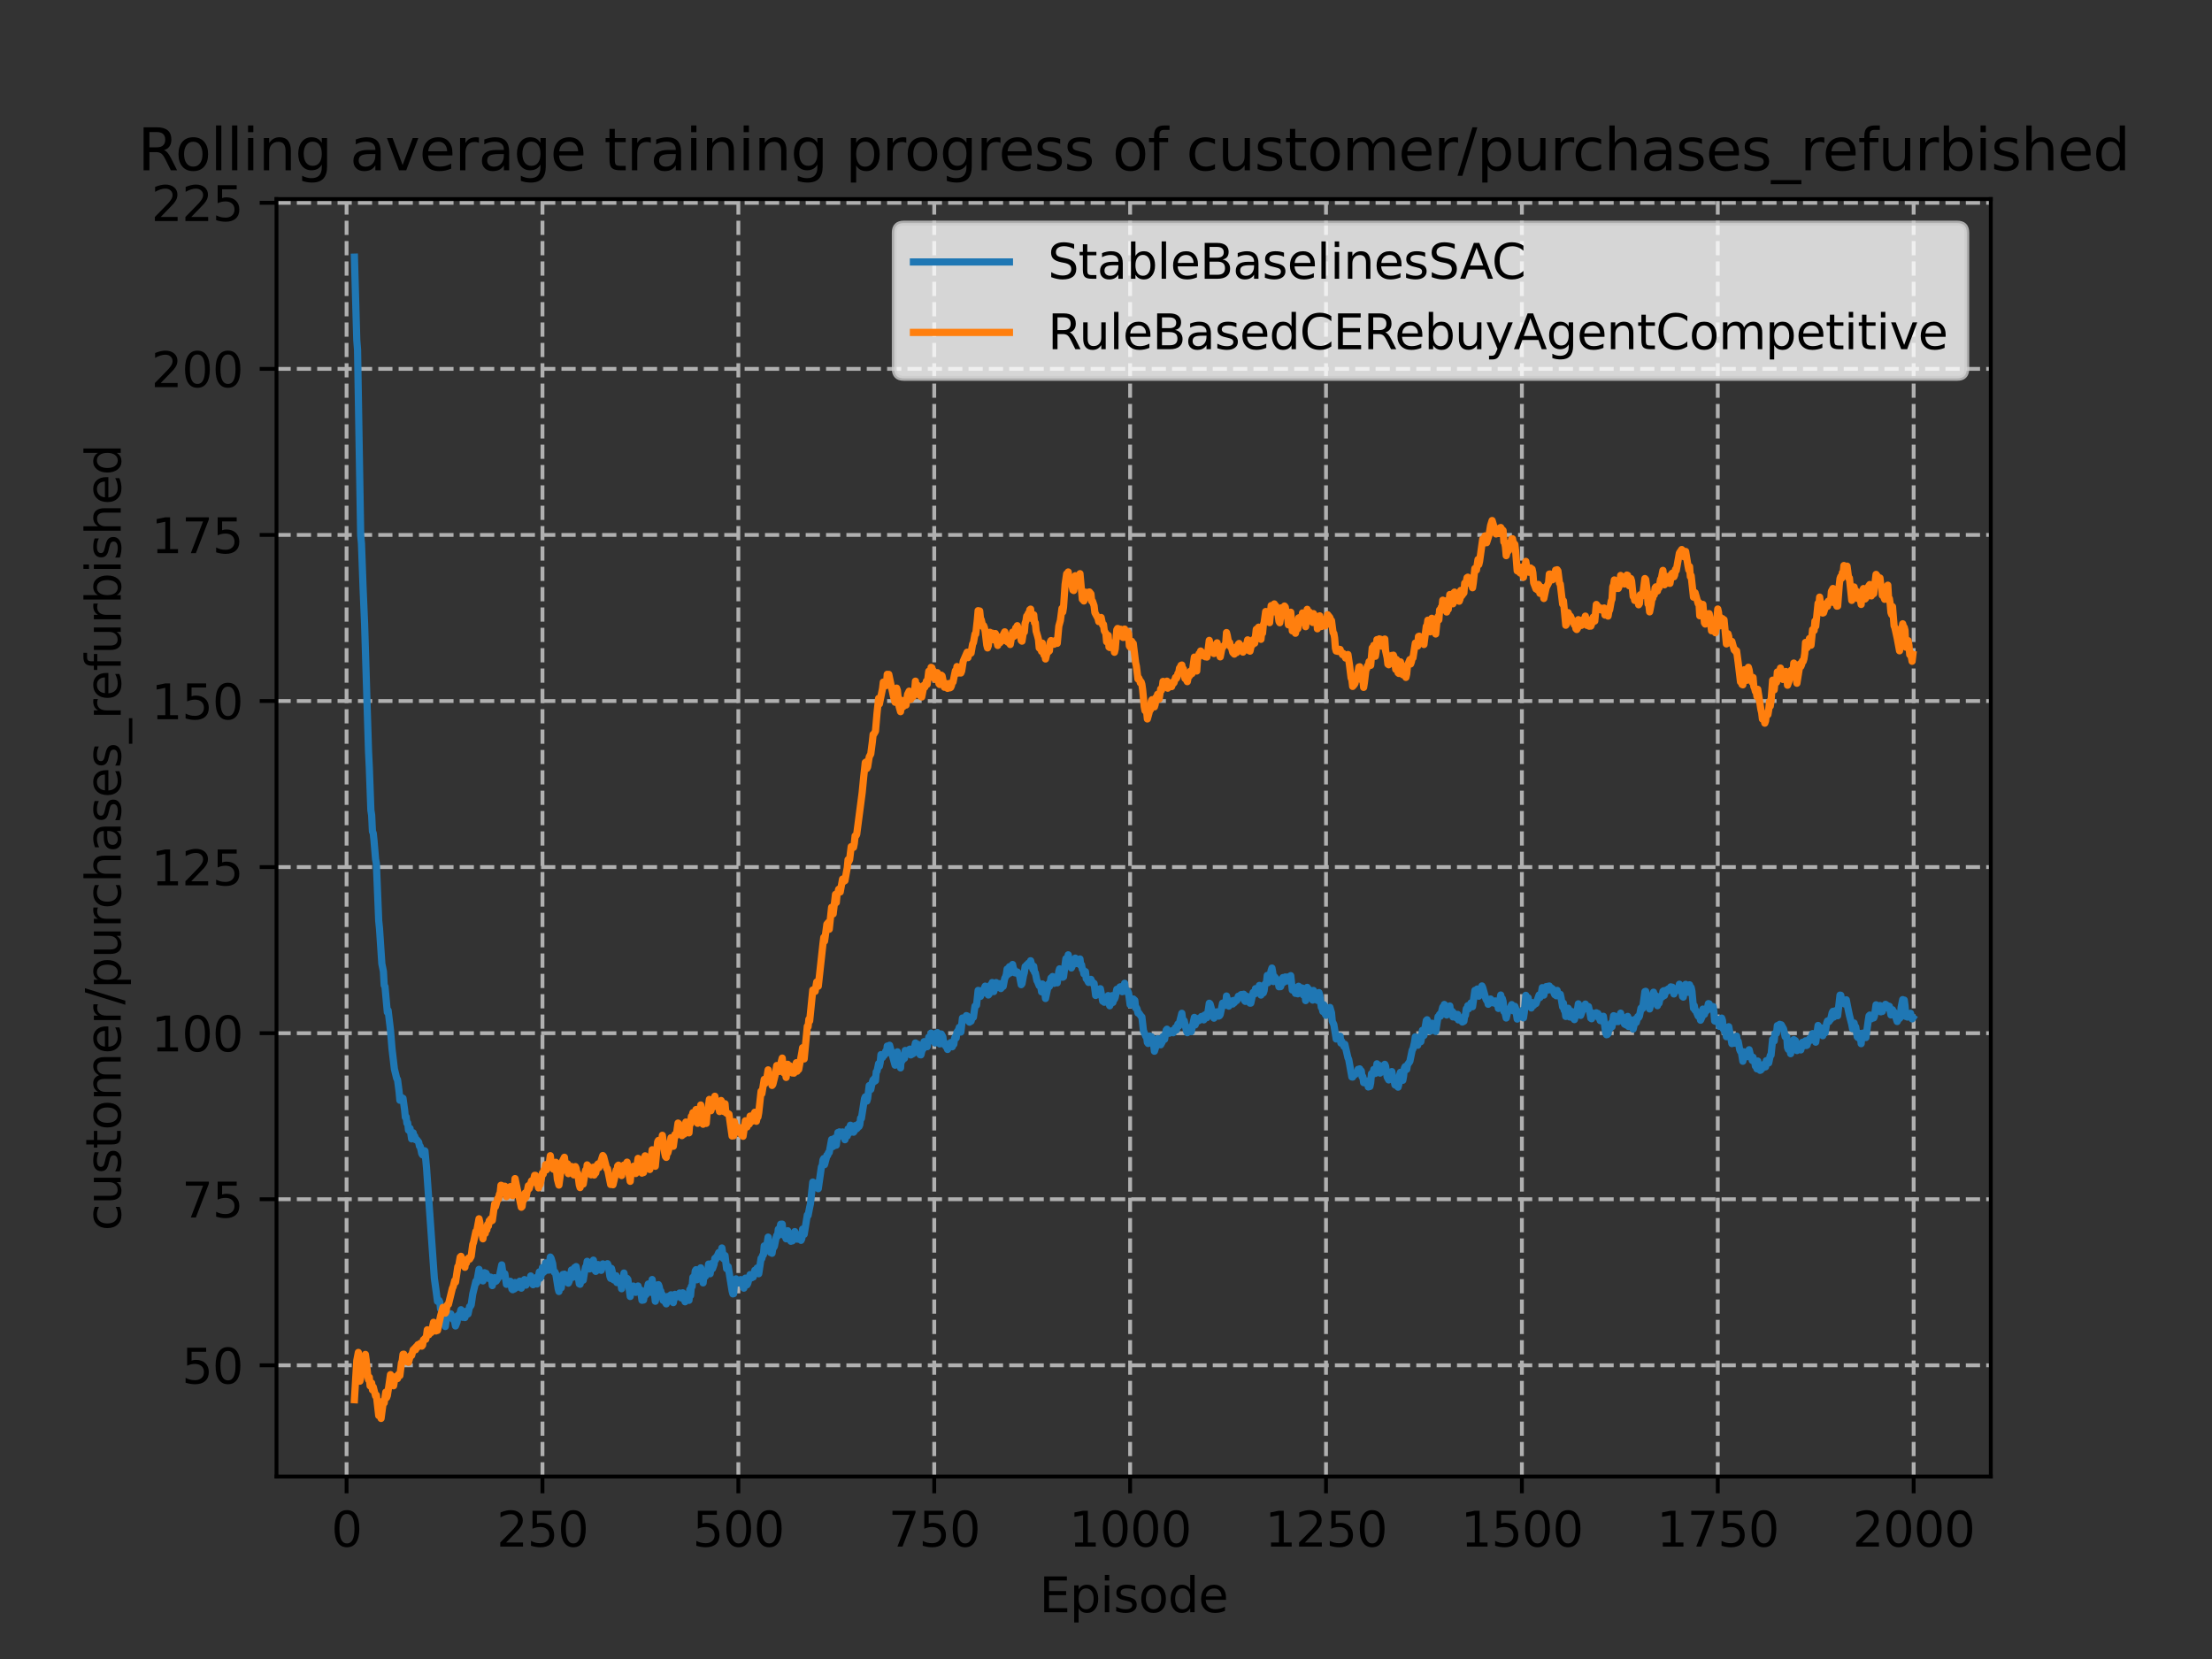 <?xml version="1.0" encoding="utf-8" standalone="no"?>
<!DOCTYPE svg PUBLIC "-//W3C//DTD SVG 1.1//EN"
  "http://www.w3.org/Graphics/SVG/1.1/DTD/svg11.dtd">
<svg xmlns:xlink="http://www.w3.org/1999/xlink" width="460.8pt" height="345.6pt" viewBox="0 0 460.8 345.6" xmlns="http://www.w3.org/2000/svg" version="1.1">
 <rect x="0" y="0" width="460.8" height="345.6" fill="#333333" stroke="none"/>
 <defs>
  <style type="text/css">*{stroke-linejoin: round; stroke-linecap: butt}</style>
 </defs>
 <g id="figure_1">
  <g id="patch_1">
   <path d="M 0 345.6 
L 460.8 345.6 
L 460.8 0 
L 0 0 
L 0 345.6 
z
" style="fill: none"/>
  </g>
  <g id="axes_1">
   <g id="patch_2">
    <path d="M 57.6 307.584 
L 414.72 307.584 
L 414.72 41.472 
L 57.6 41.472 
L 57.6 307.584 
z
" style="fill: none"/>
   </g>
   <g id="matplotlib.axis_1">
    <g id="xtick_1">
     <g id="line2d_1">
      <path d="M 72.2 307.584 
L 72.2 41.472 
" clip-path="url(#pfe606d69ed)" style="fill: none; stroke-dasharray: 2.96,1.28; stroke-dashoffset: 0; stroke: #b0b0b0; stroke-width: 0.8"/>
     </g>
     <g id="line2d_2">
      <defs>
       <path id="m3d29bdbceb" d="M 0 0 
L 0 3.5 
" style="stroke: #000000; stroke-width: 0.8"/>
      </defs>
      <g>
       <use xlink:href="#m3d29bdbceb" x="72.2" y="307.584" style="stroke: #000000; stroke-width: 0.8"/>
      </g>
     </g>
     <g id="text_1">
      <!-- 0 -->
      <g transform="translate(69.019 322.182)scale(0.1 -0.1)">
       <defs>
        <path id="DejaVuSans-30" d="M 2034 4250 
Q 1547 4250 1301 3770 
Q 1056 3291 1056 2328 
Q 1056 1369 1301 889 
Q 1547 409 2034 409 
Q 2525 409 2770 889 
Q 3016 1369 3016 2328 
Q 3016 3291 2770 3770 
Q 2525 4250 2034 4250 
z
M 2034 4750 
Q 2819 4750 3233 4129 
Q 3647 3509 3647 2328 
Q 3647 1150 3233 529 
Q 2819 -91 2034 -91 
Q 1250 -91 836 529 
Q 422 1150 422 2328 
Q 422 3509 836 4129 
Q 1250 4750 2034 4750 
z
" transform="scale(0.016)"/>
       </defs>
       <use xlink:href="#DejaVuSans-30"/>
      </g>
     </g>
    </g>
    <g id="xtick_2">
     <g id="line2d_3">
      <path d="M 113.007 307.584 
L 113.007 41.472 
" clip-path="url(#pfe606d69ed)" style="fill: none; stroke-dasharray: 2.96,1.28; stroke-dashoffset: 0; stroke: #b0b0b0; stroke-width: 0.8"/>
     </g>
     <g id="line2d_4">
      <g>
       <use xlink:href="#m3d29bdbceb" x="113.007" y="307.584" style="stroke: #000000; stroke-width: 0.8"/>
      </g>
     </g>
     <g id="text_2">
      <!-- 250 -->
      <g transform="translate(103.463 322.182)scale(0.1 -0.1)">
       <defs>
        <path id="DejaVuSans-32" d="M 1228 531 
L 3431 531 
L 3431 0 
L 469 0 
L 469 531 
Q 828 903 1448 1529 
Q 2069 2156 2228 2338 
Q 2531 2678 2651 2914 
Q 2772 3150 2772 3378 
Q 2772 3750 2511 3984 
Q 2250 4219 1831 4219 
Q 1534 4219 1204 4116 
Q 875 4013 500 3803 
L 500 4441 
Q 881 4594 1212 4672 
Q 1544 4750 1819 4750 
Q 2544 4750 2975 4387 
Q 3406 4025 3406 3419 
Q 3406 3131 3298 2873 
Q 3191 2616 2906 2266 
Q 2828 2175 2409 1742 
Q 1991 1309 1228 531 
z
" transform="scale(0.016)"/>
        <path id="DejaVuSans-35" d="M 691 4666 
L 3169 4666 
L 3169 4134 
L 1269 4134 
L 1269 2991 
Q 1406 3038 1543 3061 
Q 1681 3084 1819 3084 
Q 2600 3084 3056 2656 
Q 3513 2228 3513 1497 
Q 3513 744 3044 326 
Q 2575 -91 1722 -91 
Q 1428 -91 1123 -41 
Q 819 9 494 109 
L 494 744 
Q 775 591 1075 516 
Q 1375 441 1709 441 
Q 2250 441 2565 725 
Q 2881 1009 2881 1497 
Q 2881 1984 2565 2268 
Q 2250 2553 1709 2553 
Q 1456 2553 1204 2497 
Q 953 2441 691 2322 
L 691 4666 
z
" transform="scale(0.016)"/>
       </defs>
       <use xlink:href="#DejaVuSans-32"/>
       <use xlink:href="#DejaVuSans-35" x="63.623"/>
       <use xlink:href="#DejaVuSans-30" x="127.246"/>
      </g>
     </g>
    </g>
    <g id="xtick_3">
     <g id="line2d_5">
      <path d="M 153.813 307.584 
L 153.813 41.472 
" clip-path="url(#pfe606d69ed)" style="fill: none; stroke-dasharray: 2.96,1.28; stroke-dashoffset: 0; stroke: #b0b0b0; stroke-width: 0.8"/>
     </g>
     <g id="line2d_6">
      <g>
       <use xlink:href="#m3d29bdbceb" x="153.813" y="307.584" style="stroke: #000000; stroke-width: 0.8"/>
      </g>
     </g>
     <g id="text_3">
      <!-- 500 -->
      <g transform="translate(144.269 322.182)scale(0.1 -0.1)">
       <use xlink:href="#DejaVuSans-35"/>
       <use xlink:href="#DejaVuSans-30" x="63.623"/>
       <use xlink:href="#DejaVuSans-30" x="127.246"/>
      </g>
     </g>
    </g>
    <g id="xtick_4">
     <g id="line2d_7">
      <path d="M 194.619 307.584 
L 194.619 41.472 
" clip-path="url(#pfe606d69ed)" style="fill: none; stroke-dasharray: 2.96,1.28; stroke-dashoffset: 0; stroke: #b0b0b0; stroke-width: 0.8"/>
     </g>
     <g id="line2d_8">
      <g>
       <use xlink:href="#m3d29bdbceb" x="194.619" y="307.584" style="stroke: #000000; stroke-width: 0.8"/>
      </g>
     </g>
     <g id="text_4">
      <!-- 750 -->
      <g transform="translate(185.075 322.182)scale(0.1 -0.1)">
       <defs>
        <path id="DejaVuSans-37" d="M 525 4666 
L 3525 4666 
L 3525 4397 
L 1831 0 
L 1172 0 
L 2766 4134 
L 525 4134 
L 525 4666 
z
" transform="scale(0.016)"/>
       </defs>
       <use xlink:href="#DejaVuSans-37"/>
       <use xlink:href="#DejaVuSans-35" x="63.623"/>
       <use xlink:href="#DejaVuSans-30" x="127.246"/>
      </g>
     </g>
    </g>
    <g id="xtick_5">
     <g id="line2d_9">
      <path d="M 235.425 307.584 
L 235.425 41.472 
" clip-path="url(#pfe606d69ed)" style="fill: none; stroke-dasharray: 2.96,1.28; stroke-dashoffset: 0; stroke: #b0b0b0; stroke-width: 0.8"/>
     </g>
     <g id="line2d_10">
      <g>
       <use xlink:href="#m3d29bdbceb" x="235.425" y="307.584" style="stroke: #000000; stroke-width: 0.8"/>
      </g>
     </g>
     <g id="text_5">
      <!-- 1000 -->
      <g transform="translate(222.7 322.182)scale(0.1 -0.1)">
       <defs>
        <path id="DejaVuSans-31" d="M 794 531 
L 1825 531 
L 1825 4091 
L 703 3866 
L 703 4441 
L 1819 4666 
L 2450 4666 
L 2450 531 
L 3481 531 
L 3481 0 
L 794 0 
L 794 531 
z
" transform="scale(0.016)"/>
       </defs>
       <use xlink:href="#DejaVuSans-31"/>
       <use xlink:href="#DejaVuSans-30" x="63.623"/>
       <use xlink:href="#DejaVuSans-30" x="127.246"/>
       <use xlink:href="#DejaVuSans-30" x="190.869"/>
      </g>
     </g>
    </g>
    <g id="xtick_6">
     <g id="line2d_11">
      <path d="M 276.232 307.584 
L 276.232 41.472 
" clip-path="url(#pfe606d69ed)" style="fill: none; stroke-dasharray: 2.96,1.28; stroke-dashoffset: 0; stroke: #b0b0b0; stroke-width: 0.8"/>
     </g>
     <g id="line2d_12">
      <g>
       <use xlink:href="#m3d29bdbceb" x="276.232" y="307.584" style="stroke: #000000; stroke-width: 0.8"/>
      </g>
     </g>
     <g id="text_6">
      <!-- 1250 -->
      <g transform="translate(263.507 322.182)scale(0.1 -0.1)">
       <use xlink:href="#DejaVuSans-31"/>
       <use xlink:href="#DejaVuSans-32" x="63.623"/>
       <use xlink:href="#DejaVuSans-35" x="127.246"/>
       <use xlink:href="#DejaVuSans-30" x="190.869"/>
      </g>
     </g>
    </g>
    <g id="xtick_7">
     <g id="line2d_13">
      <path d="M 317.038 307.584 
L 317.038 41.472 
" clip-path="url(#pfe606d69ed)" style="fill: none; stroke-dasharray: 2.96,1.28; stroke-dashoffset: 0; stroke: #b0b0b0; stroke-width: 0.8"/>
     </g>
     <g id="line2d_14">
      <g>
       <use xlink:href="#m3d29bdbceb" x="317.038" y="307.584" style="stroke: #000000; stroke-width: 0.8"/>
      </g>
     </g>
     <g id="text_7">
      <!-- 1500 -->
      <g transform="translate(304.313 322.182)scale(0.1 -0.1)">
       <use xlink:href="#DejaVuSans-31"/>
       <use xlink:href="#DejaVuSans-35" x="63.623"/>
       <use xlink:href="#DejaVuSans-30" x="127.246"/>
       <use xlink:href="#DejaVuSans-30" x="190.869"/>
      </g>
     </g>
    </g>
    <g id="xtick_8">
     <g id="line2d_15">
      <path d="M 357.844 307.584 
L 357.844 41.472 
" clip-path="url(#pfe606d69ed)" style="fill: none; stroke-dasharray: 2.96,1.28; stroke-dashoffset: 0; stroke: #b0b0b0; stroke-width: 0.8"/>
     </g>
     <g id="line2d_16">
      <g>
       <use xlink:href="#m3d29bdbceb" x="357.844" y="307.584" style="stroke: #000000; stroke-width: 0.8"/>
      </g>
     </g>
     <g id="text_8">
      <!-- 1750 -->
      <g transform="translate(345.119 322.182)scale(0.1 -0.1)">
       <use xlink:href="#DejaVuSans-31"/>
       <use xlink:href="#DejaVuSans-37" x="63.623"/>
       <use xlink:href="#DejaVuSans-35" x="127.246"/>
       <use xlink:href="#DejaVuSans-30" x="190.869"/>
      </g>
     </g>
    </g>
    <g id="xtick_9">
     <g id="line2d_17">
      <path d="M 398.65 307.584 
L 398.65 41.472 
" clip-path="url(#pfe606d69ed)" style="fill: none; stroke-dasharray: 2.96,1.28; stroke-dashoffset: 0; stroke: #b0b0b0; stroke-width: 0.8"/>
     </g>
     <g id="line2d_18">
      <g>
       <use xlink:href="#m3d29bdbceb" x="398.65" y="307.584" style="stroke: #000000; stroke-width: 0.8"/>
      </g>
     </g>
     <g id="text_9">
      <!-- 2000 -->
      <g transform="translate(385.925 322.182)scale(0.1 -0.1)">
       <use xlink:href="#DejaVuSans-32"/>
       <use xlink:href="#DejaVuSans-30" x="63.623"/>
       <use xlink:href="#DejaVuSans-30" x="127.246"/>
       <use xlink:href="#DejaVuSans-30" x="190.869"/>
      </g>
     </g>
    </g>
    <g id="text_10">
     <!-- Episode -->
     <g transform="translate(216.523 335.861)scale(0.1 -0.1)">
      <defs>
       <path id="DejaVuSans-45" d="M 628 4666 
L 3578 4666 
L 3578 4134 
L 1259 4134 
L 1259 2753 
L 3481 2753 
L 3481 2222 
L 1259 2222 
L 1259 531 
L 3634 531 
L 3634 0 
L 628 0 
L 628 4666 
z
" transform="scale(0.016)"/>
       <path id="DejaVuSans-70" d="M 1159 525 
L 1159 -1331 
L 581 -1331 
L 581 3500 
L 1159 3500 
L 1159 2969 
Q 1341 3281 1617 3432 
Q 1894 3584 2278 3584 
Q 2916 3584 3314 3078 
Q 3713 2572 3713 1747 
Q 3713 922 3314 415 
Q 2916 -91 2278 -91 
Q 1894 -91 1617 61 
Q 1341 213 1159 525 
z
M 3116 1747 
Q 3116 2381 2855 2742 
Q 2594 3103 2138 3103 
Q 1681 3103 1420 2742 
Q 1159 2381 1159 1747 
Q 1159 1113 1420 752 
Q 1681 391 2138 391 
Q 2594 391 2855 752 
Q 3116 1113 3116 1747 
z
" transform="scale(0.016)"/>
       <path id="DejaVuSans-69" d="M 603 3500 
L 1178 3500 
L 1178 0 
L 603 0 
L 603 3500 
z
M 603 4863 
L 1178 4863 
L 1178 4134 
L 603 4134 
L 603 4863 
z
" transform="scale(0.016)"/>
       <path id="DejaVuSans-73" d="M 2834 3397 
L 2834 2853 
Q 2591 2978 2328 3040 
Q 2066 3103 1784 3103 
Q 1356 3103 1142 2972 
Q 928 2841 928 2578 
Q 928 2378 1081 2264 
Q 1234 2150 1697 2047 
L 1894 2003 
Q 2506 1872 2764 1633 
Q 3022 1394 3022 966 
Q 3022 478 2636 193 
Q 2250 -91 1575 -91 
Q 1294 -91 989 -36 
Q 684 19 347 128 
L 347 722 
Q 666 556 975 473 
Q 1284 391 1588 391 
Q 1994 391 2212 530 
Q 2431 669 2431 922 
Q 2431 1156 2273 1281 
Q 2116 1406 1581 1522 
L 1381 1569 
Q 847 1681 609 1914 
Q 372 2147 372 2553 
Q 372 3047 722 3315 
Q 1072 3584 1716 3584 
Q 2034 3584 2315 3537 
Q 2597 3491 2834 3397 
z
" transform="scale(0.016)"/>
       <path id="DejaVuSans-6f" d="M 1959 3097 
Q 1497 3097 1228 2736 
Q 959 2375 959 1747 
Q 959 1119 1226 758 
Q 1494 397 1959 397 
Q 2419 397 2687 759 
Q 2956 1122 2956 1747 
Q 2956 2369 2687 2733 
Q 2419 3097 1959 3097 
z
M 1959 3584 
Q 2709 3584 3137 3096 
Q 3566 2609 3566 1747 
Q 3566 888 3137 398 
Q 2709 -91 1959 -91 
Q 1206 -91 779 398 
Q 353 888 353 1747 
Q 353 2609 779 3096 
Q 1206 3584 1959 3584 
z
" transform="scale(0.016)"/>
       <path id="DejaVuSans-64" d="M 2906 2969 
L 2906 4863 
L 3481 4863 
L 3481 0 
L 2906 0 
L 2906 525 
Q 2725 213 2448 61 
Q 2172 -91 1784 -91 
Q 1150 -91 751 415 
Q 353 922 353 1747 
Q 353 2572 751 3078 
Q 1150 3584 1784 3584 
Q 2172 3584 2448 3432 
Q 2725 3281 2906 2969 
z
M 947 1747 
Q 947 1113 1208 752 
Q 1469 391 1925 391 
Q 2381 391 2643 752 
Q 2906 1113 2906 1747 
Q 2906 2381 2643 2742 
Q 2381 3103 1925 3103 
Q 1469 3103 1208 2742 
Q 947 2381 947 1747 
z
" transform="scale(0.016)"/>
       <path id="DejaVuSans-65" d="M 3597 1894 
L 3597 1613 
L 953 1613 
Q 991 1019 1311 708 
Q 1631 397 2203 397 
Q 2534 397 2845 478 
Q 3156 559 3463 722 
L 3463 178 
Q 3153 47 2828 -22 
Q 2503 -91 2169 -91 
Q 1331 -91 842 396 
Q 353 884 353 1716 
Q 353 2575 817 3079 
Q 1281 3584 2069 3584 
Q 2775 3584 3186 3129 
Q 3597 2675 3597 1894 
z
M 3022 2063 
Q 3016 2534 2758 2815 
Q 2500 3097 2075 3097 
Q 1594 3097 1305 2825 
Q 1016 2553 972 2059 
L 3022 2063 
z
" transform="scale(0.016)"/>
      </defs>
      <use xlink:href="#DejaVuSans-45"/>
      <use xlink:href="#DejaVuSans-70" x="63.184"/>
      <use xlink:href="#DejaVuSans-69" x="126.66"/>
      <use xlink:href="#DejaVuSans-73" x="154.443"/>
      <use xlink:href="#DejaVuSans-6f" x="206.543"/>
      <use xlink:href="#DejaVuSans-64" x="267.725"/>
      <use xlink:href="#DejaVuSans-65" x="331.201"/>
     </g>
    </g>
   </g>
   <g id="matplotlib.axis_2">
    <g id="ytick_1">
     <g id="line2d_19">
      <path d="M 57.6 284.417 
L 414.72 284.417 
" clip-path="url(#pfe606d69ed)" style="fill: none; stroke-dasharray: 2.96,1.28; stroke-dashoffset: 0; stroke: #b0b0b0; stroke-width: 0.8"/>
     </g>
     <g id="line2d_20">
      <defs>
       <path id="mbc91c7258d" d="M 0 0 
L -3.5 0 
" style="stroke: #000000; stroke-width: 0.8"/>
      </defs>
      <g>
       <use xlink:href="#mbc91c7258d" x="57.6" y="284.417" style="stroke: #000000; stroke-width: 0.8"/>
      </g>
     </g>
     <g id="text_11">
      <!-- 50 -->
      <g transform="translate(37.875 288.217)scale(0.1 -0.1)">
       <use xlink:href="#DejaVuSans-35"/>
       <use xlink:href="#DejaVuSans-30" x="63.623"/>
      </g>
     </g>
    </g>
    <g id="ytick_2">
     <g id="line2d_21">
      <path d="M 57.6 249.821 
L 414.72 249.821 
" clip-path="url(#pfe606d69ed)" style="fill: none; stroke-dasharray: 2.96,1.28; stroke-dashoffset: 0; stroke: #b0b0b0; stroke-width: 0.8"/>
     </g>
     <g id="line2d_22">
      <g>
       <use xlink:href="#mbc91c7258d" x="57.6" y="249.821" style="stroke: #000000; stroke-width: 0.8"/>
      </g>
     </g>
     <g id="text_12">
      <!-- 75 -->
      <g transform="translate(37.875 253.621)scale(0.1 -0.1)">
       <use xlink:href="#DejaVuSans-37"/>
       <use xlink:href="#DejaVuSans-35" x="63.623"/>
      </g>
     </g>
    </g>
    <g id="ytick_3">
     <g id="line2d_23">
      <path d="M 57.6 215.225 
L 414.72 215.225 
" clip-path="url(#pfe606d69ed)" style="fill: none; stroke-dasharray: 2.96,1.28; stroke-dashoffset: 0; stroke: #b0b0b0; stroke-width: 0.8"/>
     </g>
     <g id="line2d_24">
      <g>
       <use xlink:href="#mbc91c7258d" x="57.6" y="215.225" style="stroke: #000000; stroke-width: 0.8"/>
      </g>
     </g>
     <g id="text_13">
      <!-- 100 -->
      <g transform="translate(31.512 219.025)scale(0.1 -0.1)">
       <use xlink:href="#DejaVuSans-31"/>
       <use xlink:href="#DejaVuSans-30" x="63.623"/>
       <use xlink:href="#DejaVuSans-30" x="127.246"/>
      </g>
     </g>
    </g>
    <g id="ytick_4">
     <g id="line2d_25">
      <path d="M 57.6 180.629 
L 414.72 180.629 
" clip-path="url(#pfe606d69ed)" style="fill: none; stroke-dasharray: 2.96,1.28; stroke-dashoffset: 0; stroke: #b0b0b0; stroke-width: 0.8"/>
     </g>
     <g id="line2d_26">
      <g>
       <use xlink:href="#mbc91c7258d" x="57.6" y="180.629" style="stroke: #000000; stroke-width: 0.8"/>
      </g>
     </g>
     <g id="text_14">
      <!-- 125 -->
      <g transform="translate(31.512 184.429)scale(0.1 -0.1)">
       <use xlink:href="#DejaVuSans-31"/>
       <use xlink:href="#DejaVuSans-32" x="63.623"/>
       <use xlink:href="#DejaVuSans-35" x="127.246"/>
      </g>
     </g>
    </g>
    <g id="ytick_5">
     <g id="line2d_27">
      <path d="M 57.6 146.034 
L 414.72 146.034 
" clip-path="url(#pfe606d69ed)" style="fill: none; stroke-dasharray: 2.96,1.28; stroke-dashoffset: 0; stroke: #b0b0b0; stroke-width: 0.8"/>
     </g>
     <g id="line2d_28">
      <g>
       <use xlink:href="#mbc91c7258d" x="57.6" y="146.034" style="stroke: #000000; stroke-width: 0.8"/>
      </g>
     </g>
     <g id="text_15">
      <!-- 150 -->
      <g transform="translate(31.512 149.833)scale(0.1 -0.1)">
       <use xlink:href="#DejaVuSans-31"/>
       <use xlink:href="#DejaVuSans-35" x="63.623"/>
       <use xlink:href="#DejaVuSans-30" x="127.246"/>
      </g>
     </g>
    </g>
    <g id="ytick_6">
     <g id="line2d_29">
      <path d="M 57.6 111.438 
L 414.72 111.438 
" clip-path="url(#pfe606d69ed)" style="fill: none; stroke-dasharray: 2.96,1.28; stroke-dashoffset: 0; stroke: #b0b0b0; stroke-width: 0.8"/>
     </g>
     <g id="line2d_30">
      <g>
       <use xlink:href="#mbc91c7258d" x="57.6" y="111.438" style="stroke: #000000; stroke-width: 0.8"/>
      </g>
     </g>
     <g id="text_16">
      <!-- 175 -->
      <g transform="translate(31.512 115.237)scale(0.1 -0.1)">
       <use xlink:href="#DejaVuSans-31"/>
       <use xlink:href="#DejaVuSans-37" x="63.623"/>
       <use xlink:href="#DejaVuSans-35" x="127.246"/>
      </g>
     </g>
    </g>
    <g id="ytick_7">
     <g id="line2d_31">
      <path d="M 57.6 76.842 
L 414.72 76.842 
" clip-path="url(#pfe606d69ed)" style="fill: none; stroke-dasharray: 2.96,1.28; stroke-dashoffset: 0; stroke: #b0b0b0; stroke-width: 0.8"/>
     </g>
     <g id="line2d_32">
      <g>
       <use xlink:href="#mbc91c7258d" x="57.6" y="76.842" style="stroke: #000000; stroke-width: 0.8"/>
      </g>
     </g>
     <g id="text_17">
      <!-- 200 -->
      <g transform="translate(31.512 80.641)scale(0.1 -0.1)">
       <use xlink:href="#DejaVuSans-32"/>
       <use xlink:href="#DejaVuSans-30" x="63.623"/>
       <use xlink:href="#DejaVuSans-30" x="127.246"/>
      </g>
     </g>
    </g>
    <g id="ytick_8">
     <g id="line2d_33">
      <path d="M 57.6 42.246 
L 414.72 42.246 
" clip-path="url(#pfe606d69ed)" style="fill: none; stroke-dasharray: 2.96,1.28; stroke-dashoffset: 0; stroke: #b0b0b0; stroke-width: 0.8"/>
     </g>
     <g id="line2d_34">
      <g>
       <use xlink:href="#mbc91c7258d" x="57.6" y="42.246" style="stroke: #000000; stroke-width: 0.8"/>
      </g>
     </g>
     <g id="text_18">
      <!-- 225 -->
      <g transform="translate(31.512 46.045)scale(0.1 -0.1)">
       <use xlink:href="#DejaVuSans-32"/>
       <use xlink:href="#DejaVuSans-32" x="63.623"/>
       <use xlink:href="#DejaVuSans-35" x="127.246"/>
      </g>
     </g>
    </g>
    <g id="text_19">
     <!-- customer/purchases_refurbished -->
     <g transform="translate(25.155 256.402)rotate(-90)scale(0.1 -0.1)">
      <defs>
       <path id="DejaVuSans-63" d="M 3122 3366 
L 3122 2828 
Q 2878 2963 2633 3030 
Q 2388 3097 2138 3097 
Q 1578 3097 1268 2742 
Q 959 2388 959 1747 
Q 959 1106 1268 751 
Q 1578 397 2138 397 
Q 2388 397 2633 464 
Q 2878 531 3122 666 
L 3122 134 
Q 2881 22 2623 -34 
Q 2366 -91 2075 -91 
Q 1284 -91 818 406 
Q 353 903 353 1747 
Q 353 2603 823 3093 
Q 1294 3584 2113 3584 
Q 2378 3584 2631 3529 
Q 2884 3475 3122 3366 
z
" transform="scale(0.016)"/>
       <path id="DejaVuSans-75" d="M 544 1381 
L 544 3500 
L 1119 3500 
L 1119 1403 
Q 1119 906 1312 657 
Q 1506 409 1894 409 
Q 2359 409 2629 706 
Q 2900 1003 2900 1516 
L 2900 3500 
L 3475 3500 
L 3475 0 
L 2900 0 
L 2900 538 
Q 2691 219 2414 64 
Q 2138 -91 1772 -91 
Q 1169 -91 856 284 
Q 544 659 544 1381 
z
M 1991 3584 
L 1991 3584 
z
" transform="scale(0.016)"/>
       <path id="DejaVuSans-74" d="M 1172 4494 
L 1172 3500 
L 2356 3500 
L 2356 3053 
L 1172 3053 
L 1172 1153 
Q 1172 725 1289 603 
Q 1406 481 1766 481 
L 2356 481 
L 2356 0 
L 1766 0 
Q 1100 0 847 248 
Q 594 497 594 1153 
L 594 3053 
L 172 3053 
L 172 3500 
L 594 3500 
L 594 4494 
L 1172 4494 
z
" transform="scale(0.016)"/>
       <path id="DejaVuSans-6d" d="M 3328 2828 
Q 3544 3216 3844 3400 
Q 4144 3584 4550 3584 
Q 5097 3584 5394 3201 
Q 5691 2819 5691 2113 
L 5691 0 
L 5113 0 
L 5113 2094 
Q 5113 2597 4934 2840 
Q 4756 3084 4391 3084 
Q 3944 3084 3684 2787 
Q 3425 2491 3425 1978 
L 3425 0 
L 2847 0 
L 2847 2094 
Q 2847 2600 2669 2842 
Q 2491 3084 2119 3084 
Q 1678 3084 1418 2786 
Q 1159 2488 1159 1978 
L 1159 0 
L 581 0 
L 581 3500 
L 1159 3500 
L 1159 2956 
Q 1356 3278 1631 3431 
Q 1906 3584 2284 3584 
Q 2666 3584 2933 3390 
Q 3200 3197 3328 2828 
z
" transform="scale(0.016)"/>
       <path id="DejaVuSans-72" d="M 2631 2963 
Q 2534 3019 2420 3045 
Q 2306 3072 2169 3072 
Q 1681 3072 1420 2755 
Q 1159 2438 1159 1844 
L 1159 0 
L 581 0 
L 581 3500 
L 1159 3500 
L 1159 2956 
Q 1341 3275 1631 3429 
Q 1922 3584 2338 3584 
Q 2397 3584 2469 3576 
Q 2541 3569 2628 3553 
L 2631 2963 
z
" transform="scale(0.016)"/>
       <path id="DejaVuSans-2f" d="M 1625 4666 
L 2156 4666 
L 531 -594 
L 0 -594 
L 1625 4666 
z
" transform="scale(0.016)"/>
       <path id="DejaVuSans-68" d="M 3513 2113 
L 3513 0 
L 2938 0 
L 2938 2094 
Q 2938 2591 2744 2837 
Q 2550 3084 2163 3084 
Q 1697 3084 1428 2787 
Q 1159 2491 1159 1978 
L 1159 0 
L 581 0 
L 581 4863 
L 1159 4863 
L 1159 2956 
Q 1366 3272 1645 3428 
Q 1925 3584 2291 3584 
Q 2894 3584 3203 3211 
Q 3513 2838 3513 2113 
z
" transform="scale(0.016)"/>
       <path id="DejaVuSans-61" d="M 2194 1759 
Q 1497 1759 1228 1600 
Q 959 1441 959 1056 
Q 959 750 1161 570 
Q 1363 391 1709 391 
Q 2188 391 2477 730 
Q 2766 1069 2766 1631 
L 2766 1759 
L 2194 1759 
z
M 3341 1997 
L 3341 0 
L 2766 0 
L 2766 531 
Q 2569 213 2275 61 
Q 1981 -91 1556 -91 
Q 1019 -91 701 211 
Q 384 513 384 1019 
Q 384 1609 779 1909 
Q 1175 2209 1959 2209 
L 2766 2209 
L 2766 2266 
Q 2766 2663 2505 2880 
Q 2244 3097 1772 3097 
Q 1472 3097 1187 3025 
Q 903 2953 641 2809 
L 641 3341 
Q 956 3463 1253 3523 
Q 1550 3584 1831 3584 
Q 2591 3584 2966 3190 
Q 3341 2797 3341 1997 
z
" transform="scale(0.016)"/>
       <path id="DejaVuSans-5f" d="M 3263 -1063 
L 3263 -1509 
L -63 -1509 
L -63 -1063 
L 3263 -1063 
z
" transform="scale(0.016)"/>
       <path id="DejaVuSans-66" d="M 2375 4863 
L 2375 4384 
L 1825 4384 
Q 1516 4384 1395 4259 
Q 1275 4134 1275 3809 
L 1275 3500 
L 2222 3500 
L 2222 3053 
L 1275 3053 
L 1275 0 
L 697 0 
L 697 3053 
L 147 3053 
L 147 3500 
L 697 3500 
L 697 3744 
Q 697 4328 969 4595 
Q 1241 4863 1831 4863 
L 2375 4863 
z
" transform="scale(0.016)"/>
       <path id="DejaVuSans-62" d="M 3116 1747 
Q 3116 2381 2855 2742 
Q 2594 3103 2138 3103 
Q 1681 3103 1420 2742 
Q 1159 2381 1159 1747 
Q 1159 1113 1420 752 
Q 1681 391 2138 391 
Q 2594 391 2855 752 
Q 3116 1113 3116 1747 
z
M 1159 2969 
Q 1341 3281 1617 3432 
Q 1894 3584 2278 3584 
Q 2916 3584 3314 3078 
Q 3713 2572 3713 1747 
Q 3713 922 3314 415 
Q 2916 -91 2278 -91 
Q 1894 -91 1617 61 
Q 1341 213 1159 525 
L 1159 0 
L 581 0 
L 581 4863 
L 1159 4863 
L 1159 2969 
z
" transform="scale(0.016)"/>
      </defs>
      <use xlink:href="#DejaVuSans-63"/>
      <use xlink:href="#DejaVuSans-75" x="54.98"/>
      <use xlink:href="#DejaVuSans-73" x="118.359"/>
      <use xlink:href="#DejaVuSans-74" x="170.459"/>
      <use xlink:href="#DejaVuSans-6f" x="209.668"/>
      <use xlink:href="#DejaVuSans-6d" x="270.85"/>
      <use xlink:href="#DejaVuSans-65" x="368.262"/>
      <use xlink:href="#DejaVuSans-72" x="429.785"/>
      <use xlink:href="#DejaVuSans-2f" x="470.898"/>
      <use xlink:href="#DejaVuSans-70" x="504.59"/>
      <use xlink:href="#DejaVuSans-75" x="568.066"/>
      <use xlink:href="#DejaVuSans-72" x="631.445"/>
      <use xlink:href="#DejaVuSans-63" x="670.309"/>
      <use xlink:href="#DejaVuSans-68" x="725.289"/>
      <use xlink:href="#DejaVuSans-61" x="788.668"/>
      <use xlink:href="#DejaVuSans-73" x="849.947"/>
      <use xlink:href="#DejaVuSans-65" x="902.047"/>
      <use xlink:href="#DejaVuSans-73" x="963.57"/>
      <use xlink:href="#DejaVuSans-5f" x="1015.67"/>
      <use xlink:href="#DejaVuSans-72" x="1065.67"/>
      <use xlink:href="#DejaVuSans-65" x="1104.533"/>
      <use xlink:href="#DejaVuSans-66" x="1166.057"/>
      <use xlink:href="#DejaVuSans-75" x="1201.262"/>
      <use xlink:href="#DejaVuSans-72" x="1264.641"/>
      <use xlink:href="#DejaVuSans-62" x="1305.754"/>
      <use xlink:href="#DejaVuSans-69" x="1369.23"/>
      <use xlink:href="#DejaVuSans-73" x="1397.014"/>
      <use xlink:href="#DejaVuSans-68" x="1449.113"/>
      <use xlink:href="#DejaVuSans-65" x="1512.492"/>
      <use xlink:href="#DejaVuSans-64" x="1574.016"/>
     </g>
    </g>
   </g>
   <g id="line2d_35">
    <path d="M 73.833 53.568 
L 74.322 70.812 
L 74.486 72.875 
L 74.812 92.471 
L 75.139 111.51 
L 75.302 113.237 
L 75.628 122.32 
L 75.955 130.062 
L 76.771 156.532 
L 76.934 159.872 
L 77.26 168.78 
L 77.424 169.81 
L 77.587 173.222 
L 77.75 173.552 
L 77.913 175.094 
L 78.24 178.991 
L 78.403 179.884 
L 78.893 191.832 
L 79.056 193.406 
L 79.546 200.755 
L 79.872 202.367 
L 80.035 205.256 
L 80.199 205.511 
L 80.688 210.865 
L 80.851 210.484 
L 81.341 214.57 
L 81.668 218.533 
L 82.157 222.68 
L 82.647 224.678 
L 82.81 224.891 
L 83.137 227.395 
L 83.3 229.204 
L 83.626 228.596 
L 83.789 229.237 
L 83.953 228.798 
L 84.279 231.149 
L 84.442 232.76 
L 84.606 232.658 
L 84.769 233.996 
L 84.932 233.933 
L 85.095 235.429 
L 85.258 235.453 
L 85.422 235.072 
L 85.748 237.251 
L 86.075 235.983 
L 86.238 237.081 
L 86.401 236.706 
L 86.564 237.413 
L 86.728 237.321 
L 87.217 237.947 
L 87.38 238.751 
L 87.544 238.823 
L 87.87 240.348 
L 88.033 240.586 
L 88.197 239.897 
L 88.36 239.692 
L 88.523 239.765 
L 88.849 243.231 
L 90.482 266.263 
L 90.971 269.825 
L 91.135 271.086 
L 91.298 271.086 
L 91.461 270.908 
L 91.624 271.278 
L 91.787 272.703 
L 91.951 272.675 
L 92.114 272.812 
L 92.767 276.333 
L 93.093 274.004 
L 93.42 274.552 
L 93.746 273.84 
L 93.909 273.703 
L 94.399 274.867 
L 94.562 274.58 
L 94.889 276.224 
L 95.215 275.402 
L 95.378 274.059 
L 95.542 274.36 
L 95.705 274.059 
L 96.031 272.84 
L 96.358 274.415 
L 96.521 273.949 
L 96.684 274.059 
L 96.847 274.47 
L 97.011 273.182 
L 97.174 273.908 
L 97.337 273.47 
L 97.5 273.717 
L 97.827 272.182 
L 97.99 272.127 
L 98.153 271.853 
L 98.48 269.592 
L 99.133 266.907 
L 99.296 267.195 
L 99.786 264.427 
L 100.112 266.4 
L 100.275 265.975 
L 100.602 266.838 
L 100.928 265.126 
L 101.091 265.989 
L 101.255 265.249 
L 101.418 266.222 
L 101.581 265.77 
L 101.744 266.304 
L 101.907 266.126 
L 102.071 266.222 
L 102.234 266.057 
L 102.397 266.51 
L 102.56 267.811 
L 102.724 266.715 
L 102.887 267.058 
L 103.05 266.167 
L 103.213 266.962 
L 103.376 266.866 
L 103.866 266.071 
L 104.029 265.879 
L 104.519 263.495 
L 104.845 265.838 
L 105.172 265.345 
L 105.498 267.551 
L 105.662 267.112 
L 105.825 267.373 
L 105.988 267.181 
L 106.151 267.195 
L 106.315 266.921 
L 106.641 268.524 
L 106.804 268.674 
L 106.967 267.962 
L 107.131 268.524 
L 107.294 267.167 
L 107.457 268.291 
L 107.62 267.387 
L 107.947 267.606 
L 108.11 267.373 
L 108.273 266.893 
L 108.6 268.346 
L 108.926 267.565 
L 109.089 267.373 
L 109.253 266.564 
L 109.579 267.715 
L 109.742 266.921 
L 109.905 266.921 
L 110.069 266.674 
L 110.232 267.112 
L 110.395 267.154 
L 110.558 265.811 
L 111.048 267.633 
L 111.211 266.414 
L 111.374 266.318 
L 111.538 266.564 
L 111.701 266.14 
L 111.864 267.482 
L 112.354 264.961 
L 112.517 266.277 
L 112.68 265.948 
L 113.007 264.043 
L 113.17 265.085 
L 113.333 263.989 
L 113.496 264.824 
L 113.66 263.071 
L 113.823 264.071 
L 113.986 263.728 
L 114.313 264.591 
L 114.639 261.865 
L 114.802 262.139 
L 115.129 263.221 
L 115.292 264.605 
L 115.455 265.016 
L 115.618 265.002 
L 115.782 265.372 
L 116.271 268.455 
L 116.434 269.044 
L 116.598 267.702 
L 116.761 267.88 
L 116.924 268.263 
L 117.251 265.496 
L 117.414 266.359 
L 117.577 265.427 
L 117.74 266.331 
L 118.23 265.646 
L 118.393 267.304 
L 118.556 266.962 
L 118.883 265.674 
L 119.046 264.564 
L 119.373 266.071 
L 119.536 265.386 
L 119.699 264.071 
L 119.862 264.139 
L 120.025 263.852 
L 120.515 266.345 
L 120.678 267.455 
L 120.842 267.537 
L 121.331 265.441 
L 121.494 266.688 
L 121.821 264.728 
L 121.984 263.934 
L 122.147 263.947 
L 122.311 262.755 
L 122.474 263.303 
L 122.637 263.413 
L 122.8 264.345 
L 122.963 263.66 
L 123.127 264.139 
L 123.453 263.482 
L 123.616 262.509 
L 123.78 264.482 
L 123.943 263.701 
L 124.106 264.852 
L 124.596 263.427 
L 124.759 264.537 
L 124.922 263.838 
L 125.085 264.084 
L 125.249 264.633 
L 125.412 264.139 
L 125.575 263.29 
L 125.738 263.509 
L 126.065 263.427 
L 126.228 263.509 
L 126.391 263.742 
L 126.554 263.249 
L 126.718 263.632 
L 127.044 265.866 
L 127.207 266.304 
L 127.371 264.235 
L 127.534 264.865 
L 127.697 266.469 
L 127.86 266.633 
L 128.023 265.825 
L 128.187 266.112 
L 128.35 265.756 
L 128.513 267.181 
L 128.676 266.208 
L 128.84 266.688 
L 129.003 266.592 
L 129.329 267.428 
L 129.492 268.469 
L 129.656 266.948 
L 129.819 266.482 
L 129.982 265.194 
L 130.309 267.318 
L 130.472 266.4 
L 130.635 266.318 
L 130.798 266.537 
L 131.288 270.086 
L 131.451 268.332 
L 131.614 269.264 
L 131.778 268.825 
L 131.941 267.907 
L 132.104 268.688 
L 132.267 268.811 
L 132.431 269.222 
L 132.757 268.551 
L 132.92 267.893 
L 133.083 268.866 
L 133.247 268.606 
L 133.41 268.702 
L 133.736 270.867 
L 134.063 270.812 
L 134.389 268.921 
L 134.552 269.729 
L 135.042 267.482 
L 135.369 269.058 
L 135.532 269.209 
L 135.858 266.551 
L 136.185 269.209 
L 136.348 269.634 
L 136.511 271.072 
L 136.838 269.647 
L 137.001 267.674 
L 137.164 267.619 
L 137.327 268.044 
L 137.49 268.894 
L 137.654 268.962 
L 137.817 270.14 
L 137.98 269.702 
L 138.143 270.894 
L 138.307 270.743 
L 138.796 271.62 
L 138.96 271.1 
L 139.123 270.072 
L 139.286 270.168 
L 139.449 270.606 
L 139.612 269.894 
L 139.776 269.729 
L 140.102 271.209 
L 140.265 271.36 
L 140.592 269.634 
L 140.755 270.277 
L 141.408 269.825 
L 141.571 269.359 
L 141.898 270.387 
L 142.061 270.401 
L 142.224 269.318 
L 142.714 271.182 
L 142.877 269.757 
L 143.04 270.853 
L 143.367 270.291 
L 143.53 270.88 
L 143.693 268.647 
L 143.856 269.88 
L 144.019 267.976 
L 144.183 268.003 
L 144.346 266.085 
L 144.509 266.523 
L 144.672 266.112 
L 144.836 264.742 
L 144.999 264.496 
L 145.162 266.606 
L 145.325 266.469 
L 145.489 265.222 
L 145.652 265.359 
L 145.815 264.4 
L 145.978 264.112 
L 146.141 264.879 
L 146.468 267.249 
L 146.631 265.893 
L 146.794 265.468 
L 146.958 265.879 
L 147.284 265.304 
L 147.447 264.715 
L 147.61 263.331 
L 147.774 263.413 
L 147.937 265.345 
L 148.263 263.208 
L 148.427 264.29 
L 148.753 263.386 
L 148.916 262.153 
L 149.079 262.427 
L 149.243 261.837 
L 149.406 261.687 
L 149.732 260.933 
L 149.896 261.605 
L 150.059 261.796 
L 150.385 259.974 
L 150.712 262.207 
L 150.875 262.303 
L 151.038 261.55 
L 151.365 264.29 
L 151.528 263.838 
L 151.691 263.865 
L 152.507 268.921 
L 152.67 269.538 
L 152.834 269.497 
L 152.997 267.249 
L 153.16 267.181 
L 153.323 266.414 
L 153.487 267.071 
L 153.813 267.263 
L 153.976 266.729 
L 154.139 267.112 
L 154.303 266.564 
L 154.956 268.346 
L 155.282 266.263 
L 155.445 266.263 
L 155.608 267.661 
L 155.772 267.359 
L 156.261 265.523 
L 156.588 266.194 
L 156.751 265.688 
L 156.914 266.03 
L 157.241 264.619 
L 157.404 264.879 
L 157.567 264.92 
L 157.73 264.139 
L 158.057 265.345 
L 158.547 262.125 
L 158.71 262.166 
L 158.873 261.509 
L 159.036 261.399 
L 159.199 259.536 
L 159.363 260.632 
L 159.526 259.673 
L 159.689 259.796 
L 160.016 257.713 
L 160.179 259.303 
L 160.342 259.125 
L 160.505 260.919 
L 160.668 259.947 
L 160.832 261.084 
L 160.995 259.988 
L 161.158 259.892 
L 161.321 259.618 
L 161.648 257.933 
L 161.811 257.371 
L 161.974 257.522 
L 162.137 256.069 
L 162.301 256.699 
L 162.627 255.028 
L 162.954 255.014 
L 163.117 257.247 
L 163.28 256.727 
L 163.606 257.631 
L 163.77 258.07 
L 164.096 256.384 
L 164.259 257.234 
L 164.423 257.152 
L 164.586 258.302 
L 164.749 258.577 
L 164.912 257.289 
L 165.076 258.494 
L 165.239 258.042 
L 165.402 258.152 
L 165.565 256.562 
L 165.728 257.11 
L 165.892 257.056 
L 166.055 258.138 
L 166.218 257.878 
L 166.545 257.946 
L 166.871 258.385 
L 167.034 258.028 
L 167.197 256.042 
L 167.361 256.384 
L 167.524 257.138 
L 168.177 253.11 
L 168.34 253.206 
L 168.666 251.507 
L 168.83 250.78 
L 169.319 246.245 
L 169.483 246.862 
L 169.646 246.656 
L 169.809 246.725 
L 169.972 247.095 
L 170.135 246.437 
L 170.299 246.656 
L 170.462 247.629 
L 171.115 243.067 
L 171.278 242.861 
L 171.441 241.628 
L 171.605 241.34 
L 171.768 242.614 
L 172.094 241.395 
L 172.257 240.655 
L 172.421 240.683 
L 172.584 240.121 
L 172.747 240.08 
L 173.237 237.381 
L 173.4 237.901 
L 173.563 238.833 
L 173.89 237.093 
L 174.053 237.504 
L 174.216 238.559 
L 174.543 235.928 
L 174.706 236.147 
L 174.869 235.791 
L 175.032 236.49 
L 175.195 236.641 
L 175.522 235.805 
L 175.685 236.75 
L 175.848 236.517 
L 176.012 237.422 
L 176.175 235.997 
L 176.501 236.641 
L 176.664 235.161 
L 176.828 236.106 
L 177.154 234.407 
L 177.317 234.49 
L 177.481 235.394 
L 177.644 234.873 
L 177.807 235.86 
L 177.97 235.627 
L 178.134 234.49 
L 178.297 234.531 
L 178.46 235.147 
L 178.623 234.969 
L 178.786 234.174 
L 178.95 234.668 
L 179.113 234.284 
L 179.276 232.928 
L 179.439 233.01 
L 180.092 228.872 
L 180.255 228.488 
L 180.419 228.543 
L 180.582 229.379 
L 180.745 228.831 
L 181.072 226.145 
L 181.235 226.337 
L 181.398 226.954 
L 181.724 225.392 
L 181.888 224.953 
L 182.051 225.364 
L 182.214 224.583 
L 182.377 225.131 
L 182.541 223.282 
L 182.704 223.145 
L 183.03 221.569 
L 183.193 222.117 
L 183.357 221.35 
L 183.52 219.692 
L 183.683 220.377 
L 183.846 220.295 
L 184.01 219.788 
L 184.173 219.884 
L 184.336 219.569 
L 184.499 219.007 
L 184.663 219.391 
L 184.826 217.911 
L 184.989 217.993 
L 185.315 217.746 
L 186.458 221.898 
L 186.784 219.939 
L 186.948 219.117 
L 187.274 221.364 
L 187.437 221.432 
L 187.601 222.46 
L 187.764 219.98 
L 187.927 220.98 
L 188.253 220.199 
L 188.417 220.473 
L 188.58 218.829 
L 188.743 219.363 
L 188.906 219.35 
L 189.07 219.117 
L 189.233 219.144 
L 189.396 218.637 
L 189.559 218.555 
L 189.722 219.761 
L 189.886 219.678 
L 190.049 218.966 
L 190.212 219.5 
L 190.702 217.267 
L 191.028 218.473 
L 191.192 217.541 
L 191.518 219.5 
L 191.681 219.719 
L 191.844 219.747 
L 192.171 218.404 
L 192.334 218.473 
L 192.497 216.993 
L 192.661 217.993 
L 192.824 217.911 
L 192.987 217.048 
L 193.15 218.048 
L 193.477 216.047 
L 193.64 216.897 
L 193.803 216.664 
L 193.966 215.212 
L 194.293 216.5 
L 194.456 216.554 
L 194.619 216.404 
L 194.782 217.281 
L 195.109 215.171 
L 195.272 215.102 
L 195.435 215.513 
L 195.762 217.459 
L 196.088 215.404 
L 196.415 216.006 
L 196.578 217.527 
L 196.741 217.185 
L 197.068 218.034 
L 197.231 217.829 
L 197.394 218.623 
L 197.721 217.856 
L 197.884 217.87 
L 198.047 217.185 
L 198.373 218.062 
L 198.537 217.637 
L 198.7 217.541 
L 198.863 216.267 
L 199.026 215.952 
L 199.19 216.226 
L 199.353 215.006 
L 199.679 214.54 
L 199.842 214.006 
L 200.006 214.362 
L 200.169 214.992 
L 200.495 212.074 
L 200.659 212.266 
L 200.822 212.129 
L 200.985 212.184 
L 201.311 211.567 
L 201.475 211.636 
L 201.638 212.554 
L 201.964 212.937 
L 202.128 212.362 
L 202.291 212.732 
L 202.454 212.17 
L 202.78 211.91 
L 203.107 209.594 
L 203.433 209.402 
L 203.76 206.32 
L 203.923 206.799 
L 204.086 206.388 
L 204.25 207.566 
L 204.413 206.813 
L 204.576 207.018 
L 205.229 205.429 
L 205.392 205.895 
L 205.555 206.909 
L 205.719 206.813 
L 205.882 207.279 
L 206.045 207.101 
L 206.208 205.429 
L 206.371 205.182 
L 206.535 205.169 
L 206.698 204.675 
L 207.024 206.566 
L 207.514 204.689 
L 207.677 205.73 
L 208.004 204.895 
L 208.167 205.415 
L 208.33 204.922 
L 208.493 205.936 
L 208.657 205.744 
L 208.82 205.155 
L 208.983 205.484 
L 209.309 203.785 
L 209.473 203.524 
L 209.636 203.004 
L 209.799 201.867 
L 209.962 202.976 
L 210.126 202.538 
L 210.289 201.373 
L 210.452 202.675 
L 210.615 201.483 
L 210.779 201.538 
L 210.942 200.921 
L 211.105 201.771 
L 211.268 201.99 
L 211.431 202.661 
L 211.595 202.442 
L 211.758 202.73 
L 211.921 202.483 
L 212.248 202.867 
L 212.411 203.401 
L 212.737 205.128 
L 212.9 204.922 
L 213.227 203.155 
L 213.39 202.593 
L 213.553 201.346 
L 213.717 201.442 
L 213.88 201.017 
L 214.043 201.099 
L 214.206 200.688 
L 214.369 201.072 
L 214.696 200.14 
L 215.186 201.962 
L 215.349 201.291 
L 215.512 202.538 
L 215.675 202.661 
L 216.002 204.264 
L 216.165 204.552 
L 216.491 205.347 
L 216.655 205.086 
L 216.818 205.593 
L 216.981 206.621 
L 217.144 204.99 
L 217.308 205.223 
L 217.634 206.635 
L 217.797 208.005 
L 218.45 204.949 
L 218.613 205.497 
L 218.94 203.744 
L 219.103 203.867 
L 219.266 203.429 
L 219.593 204.853 
L 219.756 204.223 
L 219.919 204.072 
L 220.082 204.182 
L 220.246 204.744 
L 220.572 202.346 
L 220.735 201.825 
L 221.388 203.579 
L 221.551 203.483 
L 222.041 199.715 
L 222.204 199.88 
L 222.367 199.729 
L 222.531 198.907 
L 222.694 199.921 
L 223.02 200.277 
L 223.184 201.647 
L 223.347 201.291 
L 223.51 200.647 
L 223.673 200.853 
L 224 199.592 
L 224.163 199.894 
L 224.326 200.729 
L 224.489 200.442 
L 224.816 200.716 
L 224.979 199.77 
L 225.142 201.14 
L 225.306 200.99 
L 225.469 201.921 
L 225.632 202.045 
L 225.795 202.88 
L 226.122 202.415 
L 226.285 203.894 
L 226.448 204.045 
L 226.775 204.662 
L 227.264 204.018 
L 227.427 204.47 
L 227.591 204.579 
L 227.754 204.977 
L 227.917 204.867 
L 228.244 207.375 
L 228.407 207.265 
L 228.733 206.333 
L 228.896 206.854 
L 229.06 206.018 
L 229.223 205.963 
L 229.713 208.567 
L 229.876 208.484 
L 230.039 208.786 
L 230.202 208.265 
L 230.366 208.183 
L 230.692 208.279 
L 230.855 207.402 
L 231.018 209.101 
L 231.182 209.526 
L 231.345 209.073 
L 231.671 207.416 
L 231.835 208.827 
L 231.998 208.101 
L 232.161 208.142 
L 232.324 207.744 
L 232.651 206.087 
L 232.814 206.141 
L 232.977 206.443 
L 233.304 205.593 
L 233.467 205.552 
L 233.793 206.594 
L 234.12 205.689 
L 234.283 204.84 
L 234.446 206.347 
L 234.609 206.566 
L 234.773 206.388 
L 234.936 206.47 
L 235.099 206.881 
L 235.425 209.293 
L 235.752 208.416 
L 235.915 208.553 
L 236.078 208.101 
L 236.405 208.402 
L 236.568 209.964 
L 236.731 209.909 
L 236.895 210.238 
L 237.058 211.033 
L 237.221 211.005 
L 237.711 211.704 
L 237.874 211.855 
L 238.2 214.705 
L 238.69 215.897 
L 238.853 215.883 
L 239.016 217.157 
L 239.18 217.377 
L 239.506 215.828 
L 239.669 216.034 
L 239.833 215.952 
L 240.159 217.226 
L 240.322 217.678 
L 240.485 218.993 
L 240.975 217.431 
L 241.138 216.376 
L 241.302 216.719 
L 241.465 217.637 
L 241.628 217.157 
L 241.791 217.651 
L 242.118 217.048 
L 242.281 215.924 
L 242.444 216.541 
L 242.607 216.513 
L 242.934 214.609 
L 243.097 214.403 
L 243.26 215.184 
L 243.424 214.842 
L 243.587 215.239 
L 243.913 214.979 
L 244.24 214.691 
L 244.403 215.143 
L 244.893 214.074 
L 245.056 214.581 
L 245.382 213.321 
L 245.545 213.759 
L 245.872 212.362 
L 246.198 211.088 
L 246.362 212.334 
L 246.688 212.65 
L 247.178 214.801 
L 247.341 215.13 
L 247.504 214.951 
L 247.667 214.074 
L 247.831 214.499 
L 247.994 214.39 
L 248.157 214.91 
L 248.81 211.937 
L 248.973 213.513 
L 249.136 213.033 
L 249.3 212.91 
L 249.463 212.197 
L 249.626 212.184 
L 249.789 212.595 
L 249.953 212.307 
L 250.116 212.362 
L 250.279 211.759 
L 250.442 212.334 
L 250.605 212.321 
L 250.769 212.458 
L 250.932 211.458 
L 251.095 211.389 
L 251.422 212.006 
L 251.748 210.142 
L 251.911 208.991 
L 252.074 209.128 
L 252.564 210.827 
L 252.727 210.841 
L 252.891 212.101 
L 253.054 211.225 
L 253.217 211.129 
L 253.38 210.814 
L 253.543 210.786 
L 253.707 211.636 
L 253.87 211.677 
L 254.033 211.595 
L 254.196 211.348 
L 254.686 208.978 
L 255.012 208.923 
L 255.176 208.717 
L 255.339 209.402 
L 255.502 207.484 
L 255.665 208.101 
L 255.992 209.594 
L 256.318 208.854 
L 256.645 208.512 
L 256.808 209.156 
L 256.971 208.416 
L 257.134 208.882 
L 257.298 208.361 
L 257.461 208.279 
L 257.624 208.443 
L 257.787 208.169 
L 257.951 207.539 
L 258.114 207.854 
L 258.277 207.758 
L 258.44 207.265 
L 258.603 207.169 
L 258.767 207.772 
L 259.093 207.114 
L 259.256 208.43 
L 259.42 208.608 
L 259.583 207.484 
L 259.746 207.758 
L 259.909 207.621 
L 260.399 208.978 
L 260.562 208.964 
L 261.052 206.731 
L 261.215 206.785 
L 261.378 207.059 
L 261.541 205.95 
L 262.031 206.402 
L 262.358 205.278 
L 262.684 207.292 
L 262.847 205.525 
L 263.174 206.84 
L 263.337 206.361 
L 263.5 205.045 
L 263.827 204.648 
L 263.99 203.196 
L 264.153 204.716 
L 264.316 203.333 
L 264.48 203.757 
L 264.806 202.154 
L 264.969 201.661 
L 265.132 202.552 
L 265.296 204.484 
L 265.459 203.401 
L 265.622 204.251 
L 265.785 203.785 
L 266.112 204.579 
L 266.275 204.675 
L 266.438 205.566 
L 266.601 205.128 
L 266.765 205.539 
L 267.091 204.607 
L 267.254 203.648 
L 267.418 204.634 
L 267.744 203.524 
L 267.907 203.566 
L 268.07 204.36 
L 268.234 203.524 
L 268.397 204.127 
L 268.56 203.881 
L 268.723 204.223 
L 268.887 203.25 
L 269.213 206.251 
L 269.376 205.771 
L 269.54 205.662 
L 269.866 206.936 
L 270.029 206.374 
L 270.356 207.032 
L 270.519 205.456 
L 270.845 206.744 
L 271.009 205.895 
L 271.172 205.799 
L 271.335 205.854 
L 271.498 207.279 
L 271.825 206.689 
L 271.988 208.443 
L 272.151 207.457 
L 272.314 205.689 
L 272.478 206.21 
L 272.641 206.073 
L 272.967 207.361 
L 273.294 207.402 
L 273.457 208.334 
L 273.62 206.333 
L 273.783 206.991 
L 273.947 207.183 
L 274.11 207.58 
L 274.273 207.47 
L 274.436 208.402 
L 274.599 207.923 
L 274.763 206.772 
L 274.926 207.292 
L 275.252 209.827 
L 275.416 210.033 
L 275.579 210.718 
L 275.742 209.293 
L 275.905 209.485 
L 276.069 211.266 
L 276.232 211.512 
L 276.558 210.444 
L 276.721 210.129 
L 276.885 210.581 
L 277.048 209.868 
L 277.374 210.978 
L 277.538 212.759 
L 277.864 213.444 
L 278.354 216.445 
L 278.517 215.773 
L 278.843 216.417 
L 279.17 215.856 
L 279.333 217.294 
L 279.496 216.897 
L 279.986 218.007 
L 280.149 217.541 
L 280.802 220.35 
L 280.965 220.72 
L 281.618 224.351 
L 281.781 224.378 
L 281.945 223.871 
L 282.108 223.789 
L 282.271 223.844 
L 282.434 223.72 
L 282.598 223.419 
L 282.761 223.46 
L 282.924 222.761 
L 283.087 223.282 
L 283.25 222.665 
L 283.414 223.405 
L 283.577 223.09 
L 283.74 224.309 
L 283.903 224.282 
L 284.067 225.529 
L 284.23 225.57 
L 284.556 225.214 
L 284.719 225.186 
L 284.883 225.501 
L 285.046 226.433 
L 285.209 226.255 
L 285.372 226.337 
L 285.536 225.597 
L 285.699 223.679 
L 285.862 223.528 
L 286.025 223.802 
L 286.188 222.775 
L 286.515 223.611 
L 286.678 223.049 
L 286.841 221.61 
L 287.005 222.665 
L 287.331 221.939 
L 287.494 223.542 
L 287.984 222.35 
L 288.147 222.556 
L 288.31 222.419 
L 288.474 221.72 
L 288.637 222.076 
L 288.963 224.364 
L 289.29 224.967 
L 289.453 224.268 
L 289.779 224.049 
L 289.943 223.227 
L 290.106 224.296 
L 290.269 224.419 
L 290.596 226.008 
L 290.759 226.104 
L 290.922 224.816 
L 291.085 225.255 
L 291.248 226.474 
L 291.412 225.83 
L 291.575 223.926 
L 291.738 223.378 
L 292.228 225.049 
L 292.391 224.159 
L 292.554 222.542 
L 292.717 222.199 
L 292.881 222.857 
L 293.044 222.761 
L 293.207 221.816 
L 293.697 221.117 
L 294.186 218.76 
L 294.35 218.514 
L 294.676 217.116 
L 294.839 215.993 
L 295.003 216.911 
L 295.166 217.061 
L 295.329 217.746 
L 295.656 216.034 
L 295.819 216.815 
L 295.982 217.007 
L 296.145 216.171 
L 296.308 214.636 
L 296.635 215.705 
L 296.961 213.54 
L 297.125 212.595 
L 297.288 212.43 
L 297.451 212.896 
L 297.777 214.677 
L 297.941 214.828 
L 298.267 213.157 
L 298.594 213.581 
L 298.757 213.389 
L 299.083 214.869 
L 299.573 211.786 
L 299.736 211.869 
L 299.899 211.321 
L 300.063 211.69 
L 300.552 209.8 
L 300.715 210.197 
L 300.879 209.252 
L 301.042 209.457 
L 301.368 211.444 
L 301.532 210.553 
L 301.858 210.909 
L 302.021 209.553 
L 302.185 210.951 
L 302.511 210.677 
L 302.674 211.841 
L 302.837 211.033 
L 303.164 211.704 
L 303.327 212.006 
L 303.654 211.321 
L 303.817 212.471 
L 304.143 212.033 
L 304.47 212.184 
L 304.633 212.91 
L 304.959 212.732 
L 305.123 211.608 
L 305.286 211.485 
L 305.449 210.156 
L 305.612 210.224 
L 305.775 209.498 
L 305.939 210.156 
L 306.428 208.936 
L 306.592 209.704 
L 306.755 209.717 
L 307.244 206.32 
L 307.408 206.895 
L 307.571 206.607 
L 307.734 206.032 
L 307.897 206.484 
L 308.061 207.525 
L 308.387 206.224 
L 308.55 206.018 
L 308.714 205.388 
L 308.877 205.744 
L 309.53 208.073 
L 309.693 208.402 
L 309.856 208.471 
L 310.019 209.211 
L 310.183 208.813 
L 310.346 208.978 
L 310.509 208.114 
L 310.999 208.895 
L 311.162 208.676 
L 311.325 208.923 
L 311.488 208.512 
L 311.652 209.142 
L 311.815 208.758 
L 311.978 209.183 
L 312.141 210.074 
L 312.304 209.293 
L 312.631 207.279 
L 312.794 208.553 
L 312.957 208.018 
L 313.121 208.621 
L 313.284 210.704 
L 313.447 210.608 
L 313.773 212.074 
L 314.1 210.69 
L 314.263 210.375 
L 314.426 210.348 
L 314.916 209.279 
L 315.079 209.594 
L 315.243 210.567 
L 315.406 209.663 
L 315.569 209.635 
L 315.732 210.06 
L 316.059 212.293 
L 316.222 211.964 
L 316.548 211.088 
L 316.712 211.608 
L 316.875 210.745 
L 317.038 210.992 
L 317.201 210.43 
L 317.364 212.047 
L 317.528 211.005 
L 317.854 207.347 
L 318.017 208.388 
L 318.181 208.416 
L 318.344 207.854 
L 318.507 209.252 
L 318.67 208.964 
L 318.833 208.909 
L 318.997 209.978 
L 319.16 208.854 
L 319.323 209.032 
L 319.486 209.43 
L 319.65 209.019 
L 319.813 208.964 
L 319.976 209.06 
L 320.629 207.265 
L 320.792 207.813 
L 321.119 206.731 
L 321.282 205.744 
L 321.608 207.306 
L 321.772 206.635 
L 321.935 206.443 
L 322.098 205.525 
L 322.261 205.689 
L 322.424 205.47 
L 322.588 206.224 
L 322.751 205.402 
L 322.914 206.032 
L 323.241 205.854 
L 323.404 205.977 
L 323.73 206.854 
L 323.893 207.224 
L 324.057 207.059 
L 324.22 207.443 
L 324.383 206.32 
L 324.71 207.457 
L 324.873 207.388 
L 325.036 207.142 
L 325.199 207.868 
L 325.526 209.772 
L 325.689 208.978 
L 325.852 210.471 
L 326.015 210.54 
L 326.179 211.745 
L 326.668 210.033 
L 326.831 210.307 
L 326.995 211.855 
L 327.321 210.814 
L 327.484 210.731 
L 327.648 212.047 
L 327.811 211.786 
L 327.974 212.403 
L 328.301 211.362 
L 328.464 211.416 
L 328.79 209.115 
L 328.953 210.69 
L 329.28 211.526 
L 329.606 210.635 
L 329.77 209.622 
L 329.933 210.156 
L 330.096 209.868 
L 330.259 209.169 
L 330.422 210.101 
L 330.586 209.813 
L 330.749 209.991 
L 330.912 209.69 
L 331.239 211.17 
L 331.402 212.115 
L 331.565 212.225 
L 331.728 211.033 
L 331.891 211.307 
L 332.055 211.225 
L 332.218 211.54 
L 332.544 210.978 
L 332.708 211.156 
L 332.871 211.129 
L 333.034 212.033 
L 333.197 211.567 
L 333.36 212.608 
L 333.524 212.115 
L 333.687 212.691 
L 334.013 211.704 
L 334.503 215.171 
L 334.666 215.554 
L 334.83 215.513 
L 334.993 215.321 
L 335.156 214.376 
L 335.319 214.39 
L 335.646 213.115 
L 335.809 213.896 
L 336.135 211.595 
L 336.299 211.636 
L 336.462 212.266 
L 336.625 212.444 
L 336.788 212.814 
L 336.951 212.293 
L 337.115 212.814 
L 337.441 211.937 
L 337.604 211.06 
L 337.768 211.992 
L 337.931 211.814 
L 338.094 212.156 
L 338.42 213.335 
L 338.747 213.513 
L 339.073 211.732 
L 339.237 213.828 
L 339.726 212.444 
L 340.053 213.568 
L 340.216 214.376 
L 340.706 212.28 
L 340.869 212.992 
L 341.195 211.759 
L 341.359 211.978 
L 341.522 211.677 
L 341.848 210.033 
L 342.011 209.854 
L 342.175 210.115 
L 342.664 206.566 
L 342.828 206.511 
L 343.317 209.224 
L 343.48 208.608 
L 343.644 210.183 
L 343.97 208.745 
L 344.133 207.361 
L 344.297 207.279 
L 344.46 206.689 
L 344.623 207.361 
L 344.786 207.279 
L 345.113 208.087 
L 345.276 209.498 
L 345.439 208.443 
L 345.602 208.991 
L 345.929 207.512 
L 346.255 207.703 
L 346.418 206.511 
L 346.582 206.388 
L 346.745 207.375 
L 346.908 206.689 
L 347.071 206.662 
L 347.235 206.196 
L 347.398 206.361 
L 347.561 205.991 
L 347.724 206.278 
L 347.888 206.237 
L 348.051 205.58 
L 348.214 206.155 
L 348.377 205.648 
L 348.54 206.073 
L 348.704 207.059 
L 348.867 206.402 
L 349.357 206.1 
L 349.52 205.799 
L 349.683 206.32 
L 349.846 205.032 
L 350.336 206.347 
L 350.499 207.58 
L 350.662 207.717 
L 350.826 206.772 
L 350.989 206.525 
L 351.152 205.059 
L 351.315 205.169 
L 351.642 206.717 
L 351.968 205.155 
L 352.131 205.607 
L 352.295 205.717 
L 352.458 206.47 
L 352.784 210.033 
L 352.947 209.498 
L 353.111 210.457 
L 353.274 210.512 
L 353.764 211.677 
L 353.927 211.252 
L 354.253 212.526 
L 354.58 211.827 
L 354.743 210.211 
L 355.069 211.307 
L 355.396 210.156 
L 355.559 210.526 
L 355.886 209.073 
L 356.049 209.115 
L 356.375 210.197 
L 356.865 209.69 
L 357.028 210.677 
L 357.191 212.691 
L 357.681 212.855 
L 357.844 212.348 
L 358.007 212.828 
L 358.171 213.8 
L 358.334 212.691 
L 358.497 213.061 
L 358.66 212.088 
L 358.824 212.581 
L 358.987 214.349 
L 359.15 213.91 
L 359.313 215.034 
L 359.476 214.924 
L 359.64 215.965 
L 359.803 214.458 
L 359.966 214.321 
L 360.129 213.883 
L 360.782 217.404 
L 360.946 216.965 
L 361.109 216.952 
L 361.272 217.322 
L 361.435 216.198 
L 361.598 216.335 
L 361.762 215.842 
L 361.925 217.007 
L 362.088 216.924 
L 362.415 218.664 
L 362.578 219.034 
L 362.741 219.089 
L 363.067 221.076 
L 363.231 219.103 
L 363.394 219.404 
L 363.557 220.076 
L 363.72 219.596 
L 363.884 220.144 
L 364.21 218.925 
L 364.373 218.678 
L 364.7 219.993 
L 364.863 220.048 
L 365.026 220.911 
L 365.189 220.254 
L 365.353 221.131 
L 365.516 220.966 
L 365.679 222.09 
L 365.842 222.117 
L 366.005 222.665 
L 366.169 221.035 
L 366.332 222.46 
L 366.658 222.967 
L 366.822 222.898 
L 367.148 221.939 
L 367.311 222.432 
L 367.475 221.706 
L 367.801 222.241 
L 367.964 220.953 
L 368.127 221.336 
L 368.291 220.884 
L 368.454 221.432 
L 368.78 219.87 
L 368.944 219.802 
L 369.27 216.513 
L 369.596 216.856 
L 369.76 215.28 
L 369.923 215.335 
L 370.086 215.239 
L 370.249 213.65 
L 370.576 213.787 
L 370.739 213.389 
L 370.902 213.773 
L 371.065 213.485 
L 371.555 214.362 
L 371.882 215.979 
L 372.208 215.952 
L 372.371 218.212 
L 372.534 218.61 
L 372.861 218.596 
L 373.024 219.5 
L 373.187 217.774 
L 373.514 217.897 
L 373.677 216.568 
L 374.004 216.787 
L 374.33 218.856 
L 374.493 218.103 
L 374.82 218.5 
L 374.983 217.788 
L 375.146 218.719 
L 375.473 217.13 
L 375.636 217.925 
L 376.125 216.815 
L 376.289 217.801 
L 376.452 217.719 
L 376.615 216.993 
L 376.778 217.007 
L 376.942 216.39 
L 377.105 216.691 
L 377.594 215.321 
L 378.247 217.102 
L 378.737 213.622 
L 378.9 214.664 
L 379.063 214.403 
L 379.227 214.376 
L 379.39 214.129 
L 379.553 214.472 
L 379.716 215.76 
L 380.043 214.677 
L 380.206 215.157 
L 380.533 213.157 
L 380.696 212.691 
L 381.022 212.787 
L 381.185 212.417 
L 381.349 212.376 
L 381.675 210.951 
L 381.838 210.677 
L 382.002 211.882 
L 382.165 210.622 
L 382.328 211.526 
L 382.491 210.498 
L 382.654 211.553 
L 382.818 211.595 
L 383.307 207.306 
L 383.471 207.333 
L 383.634 208.375 
L 383.797 208.142 
L 383.96 208.58 
L 384.123 208.388 
L 384.287 209.156 
L 384.613 208.279 
L 384.94 209.964 
L 385.266 211.526 
L 385.756 213.417 
L 385.919 214.307 
L 386.245 213.115 
L 386.409 214.033 
L 386.572 213.896 
L 386.898 215.979 
L 387.062 216.157 
L 387.225 216.047 
L 387.388 215.28 
L 387.551 216.047 
L 387.714 217.418 
L 387.878 215.472 
L 388.041 215.225 
L 388.204 215.335 
L 388.367 215.609 
L 388.531 215.65 
L 388.694 216.143 
L 389.183 212.677 
L 389.347 211.636 
L 389.51 211.458 
L 389.673 211.581 
L 389.836 212.239 
L 390.163 211.663 
L 390.326 212.047 
L 390.489 211.636 
L 390.816 209.32 
L 391.305 209.759 
L 391.632 209.471 
L 391.795 210.786 
L 391.958 210.594 
L 392.121 210.704 
L 392.285 209.786 
L 392.448 209.58 
L 392.611 209.622 
L 392.774 209.224 
L 392.938 209.32 
L 393.101 209.937 
L 393.264 209.539 
L 393.591 209.635 
L 393.917 211.43 
L 394.243 210.348 
L 394.407 211.293 
L 394.57 210.814 
L 395.223 212.8 
L 395.549 212.06 
L 395.712 212.156 
L 395.876 211.951 
L 396.039 209.854 
L 396.365 208.238 
L 396.529 208.758 
L 396.692 208.334 
L 396.855 209.526 
L 397.018 211.745 
L 397.181 211.69 
L 397.345 211.869 
L 397.671 211.129 
L 397.834 211.855 
L 397.998 211.088 
L 398.324 212.252 
L 398.487 212.019 
L 398.487 212.019 
" clip-path="url(#pfe606d69ed)" style="fill: none; stroke: #1f77b4; stroke-width: 1.5; stroke-linecap: square"/>
   </g>
   <g id="line2d_36">
    <path d="M 73.833 291.588 
L 74.322 283.429 
L 74.649 281.736 
L 74.975 287.723 
L 75.139 287.039 
L 75.465 283.495 
L 75.791 283.876 
L 76.118 282.148 
L 76.281 283.3 
L 76.608 286.592 
L 76.771 287.424 
L 76.934 286.908 
L 77.097 288.703 
L 77.424 288.108 
L 77.587 289.546 
L 77.75 288.925 
L 78.24 290.827 
L 78.403 290.627 
L 78.893 294.895 
L 79.056 293.943 
L 79.382 295.488 
L 79.872 291.798 
L 80.035 292.268 
L 80.362 290.007 
L 80.525 291.15 
L 80.688 290.736 
L 81.015 288.644 
L 81.341 286.36 
L 81.504 287.495 
L 81.831 287.692 
L 81.994 288.682 
L 82.32 286.812 
L 82.484 287.271 
L 82.647 286.738 
L 82.81 287.185 
L 82.973 286.359 
L 83.137 286.29 
L 83.3 286.563 
L 83.626 283.93 
L 83.789 283.476 
L 83.953 282.124 
L 84.116 282.098 
L 84.279 282.572 
L 84.442 283.507 
L 84.606 282.98 
L 84.769 283.672 
L 84.932 282.928 
L 85.095 283.812 
L 85.422 282.578 
L 85.585 282.317 
L 85.748 282.374 
L 86.075 281.199 
L 86.238 281.141 
L 86.401 280.863 
L 86.564 281.183 
L 86.728 280.527 
L 86.891 280.737 
L 87.054 280.13 
L 87.38 280.045 
L 87.544 279.858 
L 87.707 280.021 
L 87.87 280.423 
L 88.033 280.209 
L 88.197 279.134 
L 88.36 279.034 
L 88.523 278.8 
L 88.686 279.005 
L 88.849 278.279 
L 89.013 277.019 
L 89.339 278.046 
L 89.666 277.375 
L 89.829 277.594 
L 90.155 276.183 
L 90.318 275.457 
L 90.808 277.265 
L 90.971 276.991 
L 91.135 277.156 
L 91.787 274.128 
L 92.277 272.346 
L 92.604 273.525 
L 92.767 273.552 
L 92.93 273.237 
L 93.093 272.018 
L 93.257 271.757 
L 93.42 271.73 
L 94.236 268.387 
L 94.399 268.058 
L 94.726 266.77 
L 94.889 267.099 
L 95.378 263.865 
L 95.542 263.769 
L 95.868 261.879 
L 96.031 261.714 
L 96.358 263.235 
L 96.521 263.084 
L 96.847 264.002 
L 97.011 262.742 
L 97.174 263.084 
L 97.337 262.303 
L 97.5 262.303 
L 97.664 262.029 
L 97.827 262.303 
L 98.153 261.742 
L 98.48 259.248 
L 98.643 258.809 
L 99.133 256.521 
L 99.296 256.549 
L 99.786 253.891 
L 99.949 254.617 
L 100.112 255.946 
L 100.275 256.275 
L 100.602 258.07 
L 100.765 256.987 
L 100.928 256.85 
L 101.091 256.946 
L 101.255 255.644 
L 101.418 256.206 
L 101.581 255.042 
L 101.744 255.412 
L 101.907 254.315 
L 102.071 254.548 
L 102.234 253.918 
L 102.397 254.329 
L 102.56 254.233 
L 103.05 250.78 
L 103.213 251.356 
L 103.703 249.643 
L 103.866 249.753 
L 104.029 248.78 
L 104.193 248.52 
L 104.356 246.917 
L 104.519 246.971 
L 104.845 247.794 
L 105.009 247.78 
L 105.172 247.108 
L 105.498 249.287 
L 105.662 248.026 
L 105.825 248.054 
L 105.988 247.711 
L 106.151 247.657 
L 106.315 247.191 
L 106.804 249.095 
L 106.967 248.739 
L 107.131 247.698 
L 107.294 245.519 
L 107.784 247.889 
L 108.11 249.177 
L 108.6 251.493 
L 108.763 251.329 
L 108.926 250.054 
L 109.089 250.013 
L 109.253 249.575 
L 109.416 248.506 
L 109.579 249.397 
L 110.069 246.999 
L 110.232 247.615 
L 110.722 246.012 
L 110.885 246.3 
L 111.048 246.204 
L 111.374 244.848 
L 111.538 244.848 
L 111.864 246.574 
L 112.027 246.862 
L 112.191 247.465 
L 112.354 245.999 
L 112.517 246.78 
L 113.007 244.341 
L 113.17 244.574 
L 113.333 243.711 
L 113.496 243.779 
L 113.66 242.614 
L 113.823 243.697 
L 113.986 243.067 
L 114.149 243.3 
L 114.313 243.094 
L 114.639 240.751 
L 114.802 242.107 
L 114.965 242.162 
L 115.129 242.491 
L 115.292 243.574 
L 115.455 243.546 
L 115.618 243.108 
L 115.782 242.121 
L 116.108 245.656 
L 116.434 246.876 
L 116.761 244.45 
L 116.924 244.122 
L 117.087 242.066 
L 117.577 241.08 
L 117.74 242.532 
L 117.903 242.642 
L 118.067 242.93 
L 118.23 242.45 
L 118.393 244.492 
L 118.72 243.861 
L 119.046 242.998 
L 119.373 244.409 
L 119.536 244.752 
L 119.862 243.025 
L 120.025 243.395 
L 120.189 244.45 
L 120.352 244.437 
L 120.678 246.862 
L 120.842 247.396 
L 121.005 246.177 
L 121.168 246.547 
L 121.331 245.807 
L 121.494 246.67 
L 121.984 243.779 
L 122.147 244.313 
L 122.311 242.669 
L 122.474 243.286 
L 122.637 242.998 
L 122.963 244.094 
L 123.127 244.738 
L 123.29 244.587 
L 123.453 244.135 
L 123.616 243.149 
L 123.78 244.779 
L 123.943 244.19 
L 124.106 244.341 
L 124.432 242.656 
L 124.596 242.464 
L 124.759 243.245 
L 125.085 242.231 
L 125.575 240.724 
L 125.738 240.943 
L 126.391 243.45 
L 126.554 243.464 
L 127.207 246.752 
L 127.371 245.163 
L 127.697 246.807 
L 128.187 244.752 
L 128.35 243.765 
L 128.513 244.546 
L 128.676 242.888 
L 128.84 242.724 
L 129.166 243.204 
L 129.329 243.711 
L 129.492 244.889 
L 129.819 242.847 
L 129.982 242.697 
L 130.145 242.82 
L 130.309 242.738 
L 130.635 242.094 
L 131.288 246.095 
L 131.451 244.396 
L 131.614 244.533 
L 131.941 242.957 
L 132.104 243.149 
L 132.267 244.355 
L 132.431 244.464 
L 132.92 241.313 
L 133.247 241.779 
L 133.41 241.532 
L 133.736 244.382 
L 133.9 244.217 
L 134.063 244.259 
L 134.226 241.45 
L 134.389 240.778 
L 134.552 241.628 
L 134.716 241.244 
L 135.042 241.052 
L 135.369 243.628 
L 135.858 239.518 
L 136.185 241.847 
L 136.348 241.724 
L 136.511 242.957 
L 137.001 237.86 
L 137.164 237.572 
L 137.327 237.805 
L 137.49 238.299 
L 137.654 237.422 
L 137.817 237.915 
L 137.98 236.504 
L 138.47 240.217 
L 138.633 240.915 
L 138.796 241.107 
L 138.96 239.997 
L 139.123 240.162 
L 139.449 238.929 
L 139.776 237.011 
L 139.939 237.408 
L 140.265 238.792 
L 140.592 236.353 
L 140.755 236.654 
L 140.918 236.243 
L 141.245 233.955 
L 141.408 234.092 
L 141.571 234.585 
L 141.734 235.997 
L 141.898 236.175 
L 142.061 236.572 
L 142.224 235.38 
L 142.387 236.161 
L 142.55 236.243 
L 142.714 235.394 
L 142.877 233.736 
L 143.04 234.695 
L 143.203 233.955 
L 143.367 234.654 
L 143.53 235.997 
L 143.693 233.667 
L 143.856 234.12 
L 144.019 232.558 
L 144.183 232.434 
L 144.346 231.79 
L 144.509 231.736 
L 144.672 232.544 
L 144.836 232.064 
L 144.999 231.133 
L 145.162 233.613 
L 145.325 234.01 
L 145.489 231.914 
L 145.652 232.421 
L 145.978 230.187 
L 146.468 234.202 
L 146.631 233.421 
L 146.794 233.202 
L 146.958 233.435 
L 147.121 234.024 
L 147.284 232.01 
L 147.447 231.434 
L 147.774 229.023 
L 147.937 231.325 
L 148.1 231.379 
L 148.263 230.516 
L 148.59 230.612 
L 148.916 228.365 
L 149.079 229.584 
L 149.243 229.584 
L 149.406 230.516 
L 149.569 230.064 
L 149.732 230.434 
L 149.896 231.557 
L 150.059 231.174 
L 150.222 229.256 
L 150.548 230.037 
L 150.712 231.53 
L 150.875 231.338 
L 151.038 229.927 
L 151.201 231.777 
L 151.365 231.914 
L 151.528 231.886 
L 151.854 232.105 
L 152.507 236.654 
L 152.67 236.558 
L 152.834 236.613 
L 152.997 233.681 
L 153.16 234.627 
L 153.323 234.599 
L 153.65 235.86 
L 153.976 235.298 
L 154.139 235.64 
L 154.303 234.928 
L 154.466 236.421 
L 154.629 236.49 
L 154.792 236.709 
L 155.282 233.476 
L 155.445 233.722 
L 155.608 234.777 
L 155.935 233.969 
L 156.098 234.161 
L 156.261 232.503 
L 156.588 233.339 
L 156.751 233.558 
L 156.914 233.243 
L 157.077 232.01 
L 157.241 231.694 
L 157.404 232.119 
L 157.567 233.585 
L 157.73 232.818 
L 157.894 232.695 
L 158.057 231.79 
L 158.547 227.324 
L 158.71 227.844 
L 159.199 224.857 
L 159.363 225.721 
L 159.526 224.885 
L 159.689 224.899 
L 160.016 222.871 
L 160.179 223.994 
L 160.342 224.323 
L 160.505 225.296 
L 160.668 225.296 
L 160.832 226.118 
L 160.995 225.912 
L 161.485 223.939 
L 161.811 221.966 
L 161.974 223.172 
L 162.137 222.035 
L 162.301 223.2 
L 162.464 222.624 
L 162.79 221.021 
L 162.954 220.418 
L 163.28 223.501 
L 163.443 223.487 
L 163.606 223.337 
L 163.77 224.446 
L 164.096 221.706 
L 164.259 222.528 
L 164.423 222.021 
L 164.586 222.049 
L 164.749 222.515 
L 164.912 222.405 
L 165.076 223.528 
L 165.239 223.268 
L 165.402 223.556 
L 165.565 222.062 
L 165.728 222.295 
L 165.892 221.377 
L 166.055 223.159 
L 166.218 222.775 
L 166.381 222.789 
L 167.034 219.267 
L 167.197 218.253 
L 167.524 220.596 
L 168.177 213.787 
L 168.34 213.896 
L 168.503 212.334 
L 168.666 212.691 
L 169.319 206.224 
L 169.483 206.635 
L 169.646 206.306 
L 169.809 206.525 
L 170.135 204.552 
L 170.299 205.47 
L 170.462 205.443 
L 171.441 196.578 
L 171.605 195.276 
L 171.768 196.071 
L 172.094 193.742 
L 172.257 192.522 
L 172.584 192.139 
L 172.747 193.577 
L 173.237 189.001 
L 173.4 189.398 
L 173.563 190.385 
L 174.053 186.302 
L 174.216 188.015 
L 174.379 186.233 
L 174.543 185.973 
L 174.706 185.261 
L 174.869 185.151 
L 175.032 185.822 
L 175.522 183.123 
L 175.685 183.685 
L 175.848 183.479 
L 176.012 183.466 
L 176.338 181.63 
L 176.501 180.766 
L 176.664 179.081 
L 176.828 179.451 
L 176.991 179.081 
L 177.317 176.368 
L 177.481 176.601 
L 177.644 176.272 
L 177.807 176.519 
L 177.97 175.697 
L 178.134 174.121 
L 178.297 174.121 
L 178.46 173.847 
L 179.603 165.133 
L 179.929 161.817 
L 180.255 158.844 
L 180.419 158.721 
L 180.582 160.091 
L 180.745 159.762 
L 181.072 157.68 
L 181.398 157.063 
L 181.724 154.556 
L 181.888 152.994 
L 182.051 152.912 
L 182.377 152.322 
L 182.704 148.527 
L 183.03 145.485 
L 183.193 146.65 
L 183.846 143.458 
L 184.01 142.088 
L 184.173 142.992 
L 184.336 142.307 
L 184.663 142.8 
L 184.826 140.471 
L 184.989 141.635 
L 185.152 140.484 
L 186.132 145.129 
L 186.458 146.294 
L 186.784 143.348 
L 186.948 143.841 
L 187.274 147.075 
L 187.601 148.253 
L 187.764 145.883 
L 188.09 147.267 
L 188.417 146.856 
L 188.58 145.842 
L 188.743 146.883 
L 189.07 144.636 
L 189.396 143.978 
L 189.722 145.691 
L 190.049 144.554 
L 190.212 145.143 
L 190.539 143.841 
L 190.702 141.896 
L 190.865 143.375 
L 191.028 143.307 
L 191.192 142.786 
L 191.518 144.787 
L 191.681 144.951 
L 191.844 144.156 
L 192.008 145.198 
L 192.497 142.718 
L 192.661 143.156 
L 192.824 142.731 
L 192.987 141.896 
L 193.15 142.567 
L 193.477 139.827 
L 193.803 141.087 
L 193.966 139.018 
L 194.13 139.101 
L 194.293 139.827 
L 194.456 139.799 
L 194.619 140.402 
L 194.782 141.498 
L 194.946 140.347 
L 195.109 140.361 
L 195.272 140.128 
L 195.599 142.416 
L 195.762 142.594 
L 196.088 140.649 
L 196.251 140.8 
L 196.741 143.17 
L 196.904 143.06 
L 197.394 143.403 
L 197.557 142.403 
L 197.721 142.718 
L 197.884 143.293 
L 198.047 143.197 
L 198.21 142.814 
L 198.373 142.088 
L 198.537 142.074 
L 198.863 140.471 
L 199.026 139.717 
L 199.19 140.005 
L 199.353 138.854 
L 199.516 140.224 
L 199.842 139.813 
L 200.006 140.197 
L 200.169 140.197 
L 200.332 139.786 
L 200.659 137.744 
L 201.475 135.867 
L 201.638 137.004 
L 201.801 136.086 
L 201.964 136.264 
L 202.291 136.045 
L 202.617 134.141 
L 202.78 133.894 
L 203.107 132.086 
L 203.27 132.086 
L 203.597 129.126 
L 203.76 127.208 
L 203.923 127.359 
L 204.086 127.276 
L 204.25 128.838 
L 204.413 129.112 
L 204.739 130.524 
L 204.902 130.318 
L 205.066 130.729 
L 205.229 131.537 
L 205.555 134.346 
L 205.719 134.977 
L 205.882 134.511 
L 206.208 131.716 
L 206.371 132.592 
L 206.698 131.894 
L 206.861 132.195 
L 207.024 133.291 
L 207.188 133.086 
L 207.351 131.976 
L 207.84 134.456 
L 208.004 132.675 
L 208.167 132.867 
L 208.33 133.88 
L 208.493 133.552 
L 208.657 133.552 
L 208.983 132.277 
L 209.309 131.62 
L 209.473 132.25 
L 209.636 133.538 
L 209.799 132.483 
L 209.962 133.785 
L 210.289 132.88 
L 210.452 134.264 
L 210.779 132.483 
L 210.942 131.674 
L 211.268 132.538 
L 211.595 130.811 
L 211.758 131.551 
L 211.921 130.345 
L 212.248 131.387 
L 212.411 131.51 
L 212.574 132.086 
L 212.737 133.415 
L 212.9 133.565 
L 213.227 131.428 
L 213.39 131.674 
L 213.553 129.811 
L 213.717 129.386 
L 213.88 128.345 
L 214.043 128.386 
L 214.206 127.783 
L 214.369 127.975 
L 214.533 127.016 
L 214.696 126.893 
L 214.859 128.825 
L 215.022 128.126 
L 215.186 128.934 
L 215.349 128.071 
L 215.512 129.756 
L 215.675 129.743 
L 215.838 131.455 
L 216.165 132.565 
L 216.328 133.209 
L 216.491 134.977 
L 216.655 135.141 
L 216.818 134.593 
L 216.981 135.703 
L 217.144 133.976 
L 217.471 136.429 
L 217.634 136.196 
L 217.797 137.278 
L 218.287 135.319 
L 218.45 135.73 
L 218.613 135.579 
L 218.777 133.771 
L 218.94 133.442 
L 219.103 133.88 
L 219.266 133.976 
L 219.429 133.798 
L 219.593 134.209 
L 219.756 133.483 
L 219.919 133.401 
L 220.082 133.538 
L 220.246 134.017 
L 220.572 130.441 
L 220.898 129.263 
L 221.225 126.742 
L 221.388 127.496 
L 221.551 126.495 
L 221.878 121.755 
L 222.204 119.535 
L 222.367 120.083 
L 222.531 119.151 
L 222.694 120.974 
L 222.857 120.563 
L 223.02 120.631 
L 223.51 122.919 
L 223.673 123.015 
L 223.837 122.193 
L 224 119.932 
L 224.163 121.029 
L 224.326 121.111 
L 224.653 121.919 
L 224.979 119.508 
L 225.469 124.838 
L 225.632 124.714 
L 225.795 125.194 
L 225.958 124.783 
L 226.122 123.358 
L 226.285 124.015 
L 226.448 123.577 
L 226.611 123.92 
L 226.775 123.371 
L 226.938 123.317 
L 227.264 123.728 
L 227.427 125.249 
L 227.591 125.235 
L 227.917 126.194 
L 228.08 127.605 
L 228.733 128.825 
L 228.896 129.496 
L 229.223 128.77 
L 229.386 128.633 
L 229.713 130.222 
L 229.876 130.085 
L 230.039 131.4 
L 230.366 131.949 
L 230.529 133.689 
L 230.855 132.36 
L 231.018 134.785 
L 231.182 134.894 
L 231.345 133.867 
L 231.508 134.291 
L 231.671 134.182 
L 231.835 134.757 
L 231.998 134.757 
L 232.161 135.881 
L 232.324 135.182 
L 232.651 131.195 
L 232.814 130.921 
L 233.14 131.031 
L 233.304 131.565 
L 233.467 131.085 
L 233.63 132.579 
L 233.793 132.579 
L 233.956 132.798 
L 234.283 131.044 
L 234.446 132.661 
L 234.609 131.949 
L 234.773 132.88 
L 234.936 131.606 
L 235.099 132.058 
L 235.262 134.538 
L 235.425 134.798 
L 235.589 134.387 
L 235.752 133.593 
L 235.915 134.675 
L 236.078 134.045 
L 236.568 138.032 
L 236.731 138.786 
L 237.058 141.457 
L 237.221 141.238 
L 237.384 141.581 
L 237.547 142.238 
L 237.711 142.046 
L 237.874 142.567 
L 238.037 143.732 
L 238.364 147.198 
L 238.527 148.048 
L 238.69 147.541 
L 238.853 148.144 
L 239.016 149.774 
L 239.343 148.582 
L 239.506 147.883 
L 239.669 147.856 
L 239.833 146.061 
L 239.996 145.759 
L 240.159 145.828 
L 240.485 147.253 
L 240.649 146.719 
L 240.812 145.28 
L 240.975 145.91 
L 241.138 144.636 
L 241.302 145.485 
L 241.465 145.65 
L 241.791 143.526 
L 241.954 143.8 
L 242.118 143.252 
L 242.281 141.951 
L 242.444 141.992 
L 242.771 142.718 
L 243.097 141.896 
L 243.26 143.362 
L 243.587 142.512 
L 243.913 142.485 
L 244.076 143.033 
L 244.24 142.129 
L 244.403 142.403 
L 244.566 142.225 
L 244.893 141.115 
L 245.056 141.334 
L 245.219 141.033 
L 245.382 140.293 
L 245.545 140.21 
L 245.709 139.183 
L 245.872 138.991 
L 246.035 138.607 
L 246.198 138.539 
L 246.362 139.512 
L 246.525 139.361 
L 246.851 141.348 
L 247.014 140.43 
L 247.178 141.69 
L 247.341 142.005 
L 247.667 140.375 
L 247.831 140.772 
L 247.994 139.813 
L 248.32 140.32 
L 248.81 136.881 
L 248.973 139.635 
L 249.136 139.594 
L 249.3 139.786 
L 249.463 137.415 
L 249.789 136.169 
L 249.953 136.264 
L 250.116 135.62 
L 250.279 135.785 
L 250.442 136.21 
L 250.605 136.264 
L 250.769 136.662 
L 250.932 136.264 
L 251.095 136.826 
L 251.258 136.552 
L 251.422 136.881 
L 251.585 136.045 
L 251.911 133.401 
L 252.401 135.757 
L 252.564 135.867 
L 252.727 134.716 
L 252.891 136.141 
L 253.054 134.648 
L 253.217 134.305 
L 253.38 134.25 
L 253.543 133.908 
L 254.033 136.292 
L 254.196 136.84 
L 254.523 135.168 
L 254.849 134.593 
L 255.012 134.497 
L 255.339 134.059 
L 255.502 131.77 
L 255.665 132.387 
L 255.992 134.182 
L 256.155 133.853 
L 256.318 134.716 
L 256.482 134.716 
L 256.808 135.922 
L 257.134 136.264 
L 257.461 134.798 
L 257.624 135.949 
L 257.787 135.703 
L 257.951 134.223 
L 258.114 134.045 
L 258.277 135.415 
L 258.44 134.442 
L 258.603 134.689 
L 258.93 135.853 
L 259.093 135.264 
L 259.256 135.374 
L 259.42 135.223 
L 259.583 134.278 
L 259.746 134.072 
L 259.909 133.291 
L 260.072 135.47 
L 260.399 135.648 
L 260.725 134.223 
L 260.889 134.346 
L 261.052 133.264 
L 261.215 133.278 
L 261.378 133.99 
L 261.705 131.099 
L 261.868 131.044 
L 262.194 130.647 
L 262.358 131.099 
L 262.684 133.182 
L 262.847 131.579 
L 263.011 131.907 
L 263.174 130.167 
L 263.337 129.715 
L 263.663 127.386 
L 263.827 127.482 
L 263.99 127.427 
L 264.153 129.003 
L 264.316 128.509 
L 264.48 129.715 
L 264.806 126.153 
L 264.969 126.249 
L 265.296 127.468 
L 265.459 125.81 
L 265.622 126.304 
L 265.785 126.221 
L 265.949 127.55 
L 266.112 127.098 
L 266.438 129.455 
L 266.601 129.729 
L 266.765 128.592 
L 266.928 126.619 
L 267.091 128.194 
L 267.254 126.783 
L 267.418 127.194 
L 267.581 126.249 
L 267.744 126.454 
L 268.07 128.482 
L 268.234 128.564 
L 268.397 130.167 
L 268.723 129.249 
L 268.887 127.537 
L 269.213 131.428 
L 269.376 130.907 
L 269.866 131.921 
L 270.192 130.291 
L 270.356 130.976 
L 270.519 128.729 
L 270.682 128.66 
L 270.845 129.756 
L 271.009 128.701 
L 271.172 128.825 
L 271.335 127.687 
L 271.498 128.921 
L 271.825 129.153 
L 271.988 130.551 
L 272.314 126.934 
L 272.478 127.4 
L 272.804 127.523 
L 272.967 128.482 
L 273.13 127.961 
L 273.457 129.674 
L 273.62 127.824 
L 273.783 128.715 
L 273.947 128.989 
L 274.273 128.4 
L 274.436 130.989 
L 274.599 130.524 
L 274.763 128.441 
L 274.926 128.29 
L 275.252 130.524 
L 275.416 129.948 
L 275.579 130.236 
L 275.905 129.058 
L 276.069 130.4 
L 276.395 129.66 
L 276.558 128.044 
L 277.048 128.66 
L 277.211 129.551 
L 277.374 129.277 
L 277.701 131.784 
L 277.864 131.962 
L 278.027 132.894 
L 278.19 135.018 
L 278.354 135.62 
L 278.517 135.442 
L 278.68 135.703 
L 278.843 135.237 
L 279.007 135.73 
L 279.17 135.292 
L 279.333 135.867 
L 279.496 135.908 
L 279.659 136.374 
L 279.823 136.127 
L 279.986 136.347 
L 280.312 137.087 
L 280.639 136.47 
L 280.802 136.347 
L 281.128 138.566 
L 281.455 141.224 
L 281.618 141.622 
L 281.781 142.992 
L 282.108 142.622 
L 282.271 142.348 
L 282.434 141.594 
L 282.598 141.43 
L 282.924 139.895 
L 283.087 138.95 
L 283.25 138.895 
L 283.414 141.307 
L 283.577 139.717 
L 283.74 141.745 
L 283.903 141.608 
L 284.067 143.197 
L 284.23 142.183 
L 284.556 139.457 
L 284.719 139.292 
L 284.883 138.703 
L 285.046 138.676 
L 285.209 137.826 
L 285.372 138.47 
L 285.536 138.607 
L 285.862 134.963 
L 286.025 135.1 
L 286.188 134.428 
L 286.515 136.717 
L 286.678 135.716 
L 286.841 133.25 
L 287.005 134.031 
L 287.331 133.086 
L 287.494 134.374 
L 287.657 133.182 
L 287.821 134.607 
L 287.984 133.702 
L 288.147 133.894 
L 288.474 133.127 
L 288.637 135.538 
L 288.963 137.004 
L 289.127 138.361 
L 289.29 138.484 
L 289.453 138.114 
L 289.616 138.251 
L 289.943 136.538 
L 290.106 136.744 
L 290.269 136.484 
L 290.432 136.977 
L 290.759 139.457 
L 290.922 137.402 
L 291.085 138.237 
L 291.248 140.156 
L 291.412 140.293 
L 291.738 137.881 
L 292.065 139.032 
L 292.228 140.567 
L 292.391 140.306 
L 292.554 138.881 
L 292.717 139.566 
L 292.881 141.115 
L 293.044 140.389 
L 293.207 138.635 
L 293.697 137.415 
L 293.86 138.32 
L 294.023 137.854 
L 294.186 137.045 
L 294.35 137.045 
L 294.676 134.977 
L 294.839 133.963 
L 295.003 134.702 
L 295.166 134.182 
L 295.329 134.593 
L 295.492 132.592 
L 295.656 132.524 
L 295.819 133.716 
L 295.982 133.867 
L 296.308 132.894 
L 296.635 134.264 
L 297.125 130.455 
L 297.288 130.332 
L 297.451 129.195 
L 297.614 129.469 
L 297.941 131.62 
L 298.104 131.305 
L 298.267 128.797 
L 298.594 130.757 
L 298.757 130.277 
L 299.083 132.072 
L 299.41 128.852 
L 299.573 128.427 
L 299.736 129.126 
L 299.899 127.057 
L 300.063 127.29 
L 300.226 126.509 
L 300.389 126.605 
L 300.552 125.029 
L 300.715 125.372 
L 300.879 125.139 
L 301.042 125.618 
L 301.368 127.496 
L 301.532 126.66 
L 301.695 126.948 
L 302.021 123.851 
L 302.185 124.988 
L 302.348 124.906 
L 302.511 124.975 
L 302.674 125.783 
L 302.837 123.522 
L 303.001 123.344 
L 303.164 123.522 
L 303.327 124.111 
L 303.49 124.084 
L 303.817 125.18 
L 303.98 125.249 
L 304.143 124.824 
L 304.306 122.988 
L 304.47 124.152 
L 304.796 123.7 
L 304.959 123.508 
L 305.123 121.481 
L 305.286 121.508 
L 305.449 121.22 
L 305.612 120.343 
L 305.775 120.234 
L 305.939 120.563 
L 306.102 120.535 
L 306.265 121.604 
L 306.428 120.974 
L 306.755 122.44 
L 306.918 121.385 
L 307.244 118.425 
L 307.408 118.85 
L 307.571 118.754 
L 307.897 116.548 
L 308.061 117.617 
L 308.224 116.932 
L 308.877 112.273 
L 309.04 112.506 
L 309.203 113.137 
L 309.366 111.629 
L 309.693 113.054 
L 310.183 111.492 
L 310.509 109.492 
L 310.835 108.437 
L 311.652 111.232 
L 311.815 110.629 
L 311.978 110.931 
L 312.141 110.396 
L 312.304 111.122 
L 312.468 109.958 
L 312.631 109.889 
L 312.794 110.711 
L 312.957 110.341 
L 313.121 110.506 
L 313.284 112.904 
L 313.447 113.013 
L 313.61 113.918 
L 313.773 115.754 
L 314.1 114.466 
L 314.263 114.726 
L 314.426 113.287 
L 314.59 112.958 
L 314.753 113.794 
L 314.916 112.246 
L 315.079 112.232 
L 315.243 113.164 
L 315.406 113.191 
L 315.569 113.397 
L 315.732 114.767 
L 316.059 118.919 
L 316.222 118.001 
L 316.385 118.179 
L 316.548 119.247 
L 316.712 119.384 
L 316.875 118.138 
L 317.201 119.124 
L 317.364 120.261 
L 317.854 116.946 
L 318.181 119.014 
L 318.344 118.987 
L 318.507 119.206 
L 318.67 118.987 
L 318.833 118.316 
L 318.997 119.316 
L 319.16 118.549 
L 319.323 119.33 
L 319.486 121.412 
L 319.976 122.686 
L 320.139 122.234 
L 320.302 122.906 
L 320.466 121.741 
L 320.629 121.974 
L 320.792 123.604 
L 320.955 122.741 
L 321.119 123.276 
L 321.282 122.399 
L 321.608 124.673 
L 322.098 122.399 
L 322.588 121.453 
L 322.751 119.59 
L 322.914 119.576 
L 323.241 120.809 
L 323.404 120.782 
L 323.567 120.59 
L 323.73 119.741 
L 323.893 120.316 
L 324.057 118.768 
L 324.22 119.193 
L 324.383 118.686 
L 324.546 118.932 
L 324.873 121.494 
L 325.036 121.672 
L 325.526 125.851 
L 325.689 125.153 
L 326.179 130.25 
L 326.342 130.017 
L 326.668 127.619 
L 326.831 128.016 
L 326.995 128.934 
L 327.158 128.372 
L 327.648 129.523 
L 327.811 129.619 
L 327.974 130.167 
L 328.137 130.017 
L 328.301 130.976 
L 328.464 131.14 
L 328.627 130.894 
L 328.79 129.085 
L 328.953 130.099 
L 329.117 129.797 
L 329.443 130.277 
L 329.606 129.318 
L 329.77 129.085 
L 329.933 130.017 
L 330.096 129.839 
L 330.259 128.345 
L 330.422 130.03 
L 330.586 130.277 
L 330.749 129.099 
L 331.075 130.455 
L 331.239 129.811 
L 331.402 130.428 
L 331.728 129.564 
L 331.891 128.564 
L 332.055 128.756 
L 332.218 129.386 
L 332.544 125.92 
L 333.36 127.002 
L 333.524 126.687 
L 333.687 127.098 
L 333.85 127.057 
L 334.177 126.66 
L 334.34 128.126 
L 334.666 127.591 
L 334.993 128.345 
L 335.156 127.359 
L 335.319 127.071 
L 335.646 125.207 
L 335.809 124.824 
L 335.972 122.179 
L 336.135 121.878 
L 336.299 120.809 
L 336.625 122.59 
L 336.788 121.727 
L 337.115 122.59 
L 337.441 121.741 
L 337.604 119.878 
L 337.931 121.508 
L 338.094 120.864 
L 338.42 121.659 
L 338.584 120.289 
L 338.747 120.604 
L 338.91 119.795 
L 339.073 119.864 
L 339.4 122.029 
L 339.563 121.714 
L 339.726 120.522 
L 339.889 121.042 
L 340.216 124.248 
L 340.379 124.317 
L 340.542 125.084 
L 340.706 125.07 
L 340.869 124.851 
L 341.032 125.303 
L 341.195 124.563 
L 341.359 125.988 
L 341.522 125.728 
L 341.685 123.906 
L 341.848 124.207 
L 342.011 124.18 
L 342.175 123.906 
L 342.338 123.029 
L 342.664 120.522 
L 342.828 120.713 
L 343.154 123.207 
L 343.317 125.851 
L 343.48 125.879 
L 343.644 127.468 
L 343.97 125.838 
L 344.133 124.714 
L 344.297 124.632 
L 344.46 123.632 
L 344.623 123.906 
L 344.786 122.467 
L 344.949 122.248 
L 345.276 123.125 
L 345.439 122.303 
L 345.602 122.453 
L 345.929 120.672 
L 346.092 120.453 
L 346.418 118.823 
L 346.745 121.823 
L 346.908 120.96 
L 347.235 120.796 
L 347.398 120.124 
L 347.561 120.083 
L 347.724 121.494 
L 347.888 121.522 
L 348.214 119.576 
L 348.377 119.398 
L 348.54 120.056 
L 348.704 120.152 
L 348.867 119.768 
L 349.03 118.617 
L 349.193 118.85 
L 349.846 115.205 
L 350.336 114.479 
L 350.499 114.836 
L 350.662 114.753 
L 350.826 115.986 
L 351.152 114.877 
L 351.642 117.891 
L 351.805 118.727 
L 351.968 118.028 
L 352.131 120.124 
L 352.295 119.919 
L 352.621 122.906 
L 352.784 124.399 
L 352.947 123.481 
L 353.111 123.467 
L 353.764 125.756 
L 353.927 125.523 
L 354.09 128.277 
L 354.417 127.112 
L 354.58 127.167 
L 354.743 125.906 
L 355.069 129.743 
L 355.233 130.003 
L 355.396 129.126 
L 355.559 129.715 
L 355.722 129.085 
L 355.886 127.852 
L 356.049 127.838 
L 356.212 128.715 
L 356.538 131.4 
L 356.702 131.099 
L 356.865 129.701 
L 357.028 130.345 
L 357.191 131.469 
L 357.355 131.812 
L 357.681 128.674 
L 357.844 126.865 
L 358.007 127.605 
L 358.171 130.4 
L 358.334 128.564 
L 358.497 129.003 
L 358.66 129.016 
L 358.824 128.866 
L 358.987 130.167 
L 359.15 129.112 
L 359.64 134.141 
L 359.966 132.031 
L 360.129 132.592 
L 360.293 133.867 
L 360.456 133.949 
L 360.619 133.894 
L 360.782 133.62 
L 361.272 135.401 
L 361.435 135.305 
L 361.598 135.771 
L 361.762 135.579 
L 362.088 137.991 
L 362.578 142.046 
L 362.741 141.265 
L 362.904 142.581 
L 363.067 142.663 
L 363.231 140.115 
L 363.394 139.512 
L 363.557 140.498 
L 363.72 140.704 
L 363.884 141.718 
L 364.21 139.005 
L 364.373 139.566 
L 364.7 141.704 
L 364.863 141.265 
L 365.026 142.156 
L 365.189 141.128 
L 365.353 143.033 
L 365.516 143.362 
L 365.679 144.033 
L 365.842 144.019 
L 366.005 145.102 
L 366.169 143.595 
L 366.822 147.787 
L 366.985 148.431 
L 367.148 149.801 
L 367.311 148.842 
L 367.638 150.651 
L 367.801 150.171 
L 367.964 148.637 
L 368.127 149.007 
L 368.291 148.856 
L 368.454 147.883 
L 368.617 146.129 
L 368.78 147.102 
L 368.944 145.992 
L 369.27 141.69 
L 369.596 143.718 
L 369.76 142.06 
L 369.923 141.718 
L 370.086 142.156 
L 370.249 139.978 
L 370.413 140.032 
L 370.576 139.909 
L 370.739 140.115 
L 370.902 139.169 
L 371.229 141.402 
L 371.392 141.539 
L 371.555 140.512 
L 371.718 140.471 
L 371.882 141.252 
L 372.045 139.882 
L 372.208 140.471 
L 372.371 142.745 
L 372.698 141.841 
L 372.861 140.813 
L 373.024 140.663 
L 373.187 139.58 
L 373.514 140.238 
L 373.677 138.128 
L 373.84 138.539 
L 374.33 142.334 
L 374.983 138.279 
L 375.146 138.84 
L 375.309 138.47 
L 375.473 137.689 
L 375.636 137.772 
L 375.799 137.237 
L 375.962 136.141 
L 376.125 133.826 
L 376.452 134.949 
L 376.615 134.565 
L 376.942 133.004 
L 377.268 134.415 
L 377.594 131.154 
L 377.921 131.346 
L 378.084 129.386 
L 378.247 130.455 
L 378.737 125.673 
L 378.9 126.358 
L 379.063 124.385 
L 379.39 126.852 
L 379.553 126.153 
L 379.716 127.715 
L 379.88 127.646 
L 380.533 125.646 
L 380.696 126.317 
L 380.859 125.235 
L 381.022 125.673 
L 381.349 125.235 
L 381.512 123.193 
L 381.838 122.59 
L 382.002 125.509 
L 382.165 124.289 
L 382.328 125.728 
L 382.491 124.851 
L 382.654 126.276 
L 382.818 126.249 
L 383.144 121.96 
L 383.307 120.535 
L 383.471 120.097 
L 383.634 120.48 
L 383.797 119.316 
L 383.96 119.384 
L 384.123 117.809 
L 384.45 118.85 
L 384.613 118.042 
L 384.776 117.932 
L 385.103 120.453 
L 385.266 120.412 
L 385.756 125.07 
L 385.919 124.55 
L 386.245 122.275 
L 386.409 123.467 
L 386.572 123.002 
L 386.898 124.646 
L 387.062 123.536 
L 387.225 124.742 
L 387.551 124.975 
L 387.714 125.92 
L 387.878 123.234 
L 388.204 122.604 
L 388.367 123.344 
L 388.531 124.783 
L 388.694 124.591 
L 388.857 124.221 
L 389.183 122.262 
L 389.51 121.768 
L 389.673 122.152 
L 389.836 124.139 
L 390.163 123.371 
L 390.326 123.673 
L 390.816 119.658 
L 391.142 120.111 
L 391.305 121.481 
L 391.469 121.207 
L 391.632 120.398 
L 391.795 121.81 
L 391.958 122.042 
L 392.121 124.029 
L 392.285 122.7 
L 392.448 124.385 
L 392.611 124.851 
L 392.938 122.782 
L 393.101 122.549 
L 393.264 121.905 
L 393.427 124.646 
L 393.591 124.687 
L 393.754 125.714 
L 393.917 127.605 
L 394.08 128.03 
L 394.243 126.372 
L 394.57 130.359 
L 394.733 130.743 
L 395.223 132.962 
L 395.712 135.579 
L 396.039 130.907 
L 396.202 130.948 
L 396.365 129.948 
L 396.529 130.551 
L 396.692 130.688 
L 396.855 131.332 
L 397.018 134.826 
L 397.181 133.935 
L 397.345 133.922 
L 397.508 133.456 
L 397.671 134.442 
L 397.834 136.388 
L 397.998 135.949 
L 398.324 137.758 
L 398.487 136.36 
L 398.487 136.36 
" clip-path="url(#pfe606d69ed)" style="fill: none; stroke: #ff7f0e; stroke-width: 1.5; stroke-linecap: square"/>
   </g>
   <g id="patch_3">
    <path d="M 57.6 307.584 
L 57.6 41.472 
" style="fill: none; stroke: #000000; stroke-width: 0.8; stroke-linejoin: miter; stroke-linecap: square"/>
   </g>
   <g id="patch_4">
    <path d="M 414.72 307.584 
L 414.72 41.472 
" style="fill: none; stroke: #000000; stroke-width: 0.8; stroke-linejoin: miter; stroke-linecap: square"/>
   </g>
   <g id="patch_5">
    <path d="M 57.6 307.584 
L 414.72 307.584 
" style="fill: none; stroke: #000000; stroke-width: 0.8; stroke-linejoin: miter; stroke-linecap: square"/>
   </g>
   <g id="patch_6">
    <path d="M 57.6 41.472 
L 414.72 41.472 
" style="fill: none; stroke: #000000; stroke-width: 0.8; stroke-linejoin: miter; stroke-linecap: square"/>
   </g>
   <g id="text_20">
    <!-- Rolling average training progress of customer/purchases_refurbished -->
    <g transform="translate(28.707 35.472)scale(0.12 -0.12)">
     <defs>
      <path id="DejaVuSans-52" d="M 2841 2188 
Q 3044 2119 3236 1894 
Q 3428 1669 3622 1275 
L 4263 0 
L 3584 0 
L 2988 1197 
Q 2756 1666 2539 1819 
Q 2322 1972 1947 1972 
L 1259 1972 
L 1259 0 
L 628 0 
L 628 4666 
L 2053 4666 
Q 2853 4666 3247 4331 
Q 3641 3997 3641 3322 
Q 3641 2881 3436 2590 
Q 3231 2300 2841 2188 
z
M 1259 4147 
L 1259 2491 
L 2053 2491 
Q 2509 2491 2742 2702 
Q 2975 2913 2975 3322 
Q 2975 3731 2742 3939 
Q 2509 4147 2053 4147 
L 1259 4147 
z
" transform="scale(0.016)"/>
      <path id="DejaVuSans-6c" d="M 603 4863 
L 1178 4863 
L 1178 0 
L 603 0 
L 603 4863 
z
" transform="scale(0.016)"/>
      <path id="DejaVuSans-6e" d="M 3513 2113 
L 3513 0 
L 2938 0 
L 2938 2094 
Q 2938 2591 2744 2837 
Q 2550 3084 2163 3084 
Q 1697 3084 1428 2787 
Q 1159 2491 1159 1978 
L 1159 0 
L 581 0 
L 581 3500 
L 1159 3500 
L 1159 2956 
Q 1366 3272 1645 3428 
Q 1925 3584 2291 3584 
Q 2894 3584 3203 3211 
Q 3513 2838 3513 2113 
z
" transform="scale(0.016)"/>
      <path id="DejaVuSans-67" d="M 2906 1791 
Q 2906 2416 2648 2759 
Q 2391 3103 1925 3103 
Q 1463 3103 1205 2759 
Q 947 2416 947 1791 
Q 947 1169 1205 825 
Q 1463 481 1925 481 
Q 2391 481 2648 825 
Q 2906 1169 2906 1791 
z
M 3481 434 
Q 3481 -459 3084 -895 
Q 2688 -1331 1869 -1331 
Q 1566 -1331 1297 -1286 
Q 1028 -1241 775 -1147 
L 775 -588 
Q 1028 -725 1275 -790 
Q 1522 -856 1778 -856 
Q 2344 -856 2625 -561 
Q 2906 -266 2906 331 
L 2906 616 
Q 2728 306 2450 153 
Q 2172 0 1784 0 
Q 1141 0 747 490 
Q 353 981 353 1791 
Q 353 2603 747 3093 
Q 1141 3584 1784 3584 
Q 2172 3584 2450 3431 
Q 2728 3278 2906 2969 
L 2906 3500 
L 3481 3500 
L 3481 434 
z
" transform="scale(0.016)"/>
      <path id="DejaVuSans-20" transform="scale(0.016)"/>
      <path id="DejaVuSans-76" d="M 191 3500 
L 800 3500 
L 1894 563 
L 2988 3500 
L 3597 3500 
L 2284 0 
L 1503 0 
L 191 3500 
z
" transform="scale(0.016)"/>
     </defs>
     <use xlink:href="#DejaVuSans-52"/>
     <use xlink:href="#DejaVuSans-6f" x="64.982"/>
     <use xlink:href="#DejaVuSans-6c" x="126.164"/>
     <use xlink:href="#DejaVuSans-6c" x="153.947"/>
     <use xlink:href="#DejaVuSans-69" x="181.73"/>
     <use xlink:href="#DejaVuSans-6e" x="209.514"/>
     <use xlink:href="#DejaVuSans-67" x="272.893"/>
     <use xlink:href="#DejaVuSans-20" x="336.369"/>
     <use xlink:href="#DejaVuSans-61" x="368.156"/>
     <use xlink:href="#DejaVuSans-76" x="429.436"/>
     <use xlink:href="#DejaVuSans-65" x="488.615"/>
     <use xlink:href="#DejaVuSans-72" x="550.139"/>
     <use xlink:href="#DejaVuSans-61" x="591.252"/>
     <use xlink:href="#DejaVuSans-67" x="652.531"/>
     <use xlink:href="#DejaVuSans-65" x="716.008"/>
     <use xlink:href="#DejaVuSans-20" x="777.531"/>
     <use xlink:href="#DejaVuSans-74" x="809.318"/>
     <use xlink:href="#DejaVuSans-72" x="848.527"/>
     <use xlink:href="#DejaVuSans-61" x="889.641"/>
     <use xlink:href="#DejaVuSans-69" x="950.92"/>
     <use xlink:href="#DejaVuSans-6e" x="978.703"/>
     <use xlink:href="#DejaVuSans-69" x="1042.082"/>
     <use xlink:href="#DejaVuSans-6e" x="1069.865"/>
     <use xlink:href="#DejaVuSans-67" x="1133.244"/>
     <use xlink:href="#DejaVuSans-20" x="1196.721"/>
     <use xlink:href="#DejaVuSans-70" x="1228.508"/>
     <use xlink:href="#DejaVuSans-72" x="1291.984"/>
     <use xlink:href="#DejaVuSans-6f" x="1330.848"/>
     <use xlink:href="#DejaVuSans-67" x="1392.029"/>
     <use xlink:href="#DejaVuSans-72" x="1455.506"/>
     <use xlink:href="#DejaVuSans-65" x="1494.369"/>
     <use xlink:href="#DejaVuSans-73" x="1555.893"/>
     <use xlink:href="#DejaVuSans-73" x="1607.992"/>
     <use xlink:href="#DejaVuSans-20" x="1660.092"/>
     <use xlink:href="#DejaVuSans-6f" x="1691.879"/>
     <use xlink:href="#DejaVuSans-66" x="1753.061"/>
     <use xlink:href="#DejaVuSans-20" x="1788.266"/>
     <use xlink:href="#DejaVuSans-63" x="1820.053"/>
     <use xlink:href="#DejaVuSans-75" x="1875.033"/>
     <use xlink:href="#DejaVuSans-73" x="1938.412"/>
     <use xlink:href="#DejaVuSans-74" x="1990.512"/>
     <use xlink:href="#DejaVuSans-6f" x="2029.721"/>
     <use xlink:href="#DejaVuSans-6d" x="2090.902"/>
     <use xlink:href="#DejaVuSans-65" x="2188.314"/>
     <use xlink:href="#DejaVuSans-72" x="2249.838"/>
     <use xlink:href="#DejaVuSans-2f" x="2290.951"/>
     <use xlink:href="#DejaVuSans-70" x="2324.643"/>
     <use xlink:href="#DejaVuSans-75" x="2388.119"/>
     <use xlink:href="#DejaVuSans-72" x="2451.498"/>
     <use xlink:href="#DejaVuSans-63" x="2490.361"/>
     <use xlink:href="#DejaVuSans-68" x="2545.342"/>
     <use xlink:href="#DejaVuSans-61" x="2608.721"/>
     <use xlink:href="#DejaVuSans-73" x="2670"/>
     <use xlink:href="#DejaVuSans-65" x="2722.1"/>
     <use xlink:href="#DejaVuSans-73" x="2783.623"/>
     <use xlink:href="#DejaVuSans-5f" x="2835.723"/>
     <use xlink:href="#DejaVuSans-72" x="2885.723"/>
     <use xlink:href="#DejaVuSans-65" x="2924.586"/>
     <use xlink:href="#DejaVuSans-66" x="2986.109"/>
     <use xlink:href="#DejaVuSans-75" x="3021.314"/>
     <use xlink:href="#DejaVuSans-72" x="3084.693"/>
     <use xlink:href="#DejaVuSans-62" x="3125.807"/>
     <use xlink:href="#DejaVuSans-69" x="3189.283"/>
     <use xlink:href="#DejaVuSans-73" x="3217.066"/>
     <use xlink:href="#DejaVuSans-68" x="3269.166"/>
     <use xlink:href="#DejaVuSans-65" x="3332.545"/>
     <use xlink:href="#DejaVuSans-64" x="3394.068"/>
    </g>
   </g>
   <g id="legend_1">
    <g id="patch_7">
     <path d="M 188.282 78.828 
L 407.72 78.828 
Q 409.72 78.828 409.72 76.828 
L 409.72 48.472 
Q 409.72 46.472 407.72 46.472 
L 188.282 46.472 
Q 186.282 46.472 186.282 48.472 
L 186.282 76.828 
Q 186.282 78.828 188.282 78.828 
z
" style="fill: #ffffff; opacity: 0.8; stroke: #cccccc; stroke-linejoin: miter"/>
    </g>
    <g id="line2d_37">
     <path d="M 190.282 54.57 
L 200.282 54.57 
L 210.282 54.57 
" style="fill: none; stroke: #1f77b4; stroke-width: 1.5; stroke-linecap: square"/>
    </g>
    <g id="text_21">
     <!-- StableBaselinesSAC -->
     <g transform="translate(218.282 58.07)scale(0.1 -0.1)">
      <defs>
       <path id="DejaVuSans-53" d="M 3425 4513 
L 3425 3897 
Q 3066 4069 2747 4153 
Q 2428 4238 2131 4238 
Q 1616 4238 1336 4038 
Q 1056 3838 1056 3469 
Q 1056 3159 1242 3001 
Q 1428 2844 1947 2747 
L 2328 2669 
Q 3034 2534 3370 2195 
Q 3706 1856 3706 1288 
Q 3706 609 3251 259 
Q 2797 -91 1919 -91 
Q 1588 -91 1214 -16 
Q 841 59 441 206 
L 441 856 
Q 825 641 1194 531 
Q 1563 422 1919 422 
Q 2459 422 2753 634 
Q 3047 847 3047 1241 
Q 3047 1584 2836 1778 
Q 2625 1972 2144 2069 
L 1759 2144 
Q 1053 2284 737 2584 
Q 422 2884 422 3419 
Q 422 4038 858 4394 
Q 1294 4750 2059 4750 
Q 2388 4750 2728 4690 
Q 3069 4631 3425 4513 
z
" transform="scale(0.016)"/>
       <path id="DejaVuSans-42" d="M 1259 2228 
L 1259 519 
L 2272 519 
Q 2781 519 3026 730 
Q 3272 941 3272 1375 
Q 3272 1813 3026 2020 
Q 2781 2228 2272 2228 
L 1259 2228 
z
M 1259 4147 
L 1259 2741 
L 2194 2741 
Q 2656 2741 2882 2914 
Q 3109 3088 3109 3444 
Q 3109 3797 2882 3972 
Q 2656 4147 2194 4147 
L 1259 4147 
z
M 628 4666 
L 2241 4666 
Q 2963 4666 3353 4366 
Q 3744 4066 3744 3513 
Q 3744 3084 3544 2831 
Q 3344 2578 2956 2516 
Q 3422 2416 3680 2098 
Q 3938 1781 3938 1306 
Q 3938 681 3513 340 
Q 3088 0 2303 0 
L 628 0 
L 628 4666 
z
" transform="scale(0.016)"/>
       <path id="DejaVuSans-41" d="M 2188 4044 
L 1331 1722 
L 3047 1722 
L 2188 4044 
z
M 1831 4666 
L 2547 4666 
L 4325 0 
L 3669 0 
L 3244 1197 
L 1141 1197 
L 716 0 
L 50 0 
L 1831 4666 
z
" transform="scale(0.016)"/>
       <path id="DejaVuSans-43" d="M 4122 4306 
L 4122 3641 
Q 3803 3938 3442 4084 
Q 3081 4231 2675 4231 
Q 1875 4231 1450 3742 
Q 1025 3253 1025 2328 
Q 1025 1406 1450 917 
Q 1875 428 2675 428 
Q 3081 428 3442 575 
Q 3803 722 4122 1019 
L 4122 359 
Q 3791 134 3420 21 
Q 3050 -91 2638 -91 
Q 1578 -91 968 557 
Q 359 1206 359 2328 
Q 359 3453 968 4101 
Q 1578 4750 2638 4750 
Q 3056 4750 3426 4639 
Q 3797 4528 4122 4306 
z
" transform="scale(0.016)"/>
      </defs>
      <use xlink:href="#DejaVuSans-53"/>
      <use xlink:href="#DejaVuSans-74" x="63.477"/>
      <use xlink:href="#DejaVuSans-61" x="102.686"/>
      <use xlink:href="#DejaVuSans-62" x="163.965"/>
      <use xlink:href="#DejaVuSans-6c" x="227.441"/>
      <use xlink:href="#DejaVuSans-65" x="255.225"/>
      <use xlink:href="#DejaVuSans-42" x="316.748"/>
      <use xlink:href="#DejaVuSans-61" x="385.352"/>
      <use xlink:href="#DejaVuSans-73" x="446.631"/>
      <use xlink:href="#DejaVuSans-65" x="498.73"/>
      <use xlink:href="#DejaVuSans-6c" x="560.254"/>
      <use xlink:href="#DejaVuSans-69" x="588.037"/>
      <use xlink:href="#DejaVuSans-6e" x="615.82"/>
      <use xlink:href="#DejaVuSans-65" x="679.199"/>
      <use xlink:href="#DejaVuSans-73" x="740.723"/>
      <use xlink:href="#DejaVuSans-53" x="792.822"/>
      <use xlink:href="#DejaVuSans-41" x="858.174"/>
      <use xlink:href="#DejaVuSans-43" x="924.832"/>
     </g>
    </g>
    <g id="line2d_38">
     <path d="M 190.282 69.249 
L 200.282 69.249 
L 210.282 69.249 
" style="fill: none; stroke: #ff7f0e; stroke-width: 1.5; stroke-linecap: square"/>
    </g>
    <g id="text_22">
     <!-- RuleBasedCERebuyAgentCompetitive -->
     <g transform="translate(218.282 72.749)scale(0.1 -0.1)">
      <defs>
       <path id="DejaVuSans-79" d="M 2059 -325 
Q 1816 -950 1584 -1140 
Q 1353 -1331 966 -1331 
L 506 -1331 
L 506 -850 
L 844 -850 
Q 1081 -850 1212 -737 
Q 1344 -625 1503 -206 
L 1606 56 
L 191 3500 
L 800 3500 
L 1894 763 
L 2988 3500 
L 3597 3500 
L 2059 -325 
z
" transform="scale(0.016)"/>
      </defs>
      <use xlink:href="#DejaVuSans-52"/>
      <use xlink:href="#DejaVuSans-75" x="64.982"/>
      <use xlink:href="#DejaVuSans-6c" x="128.361"/>
      <use xlink:href="#DejaVuSans-65" x="156.145"/>
      <use xlink:href="#DejaVuSans-42" x="217.668"/>
      <use xlink:href="#DejaVuSans-61" x="286.271"/>
      <use xlink:href="#DejaVuSans-73" x="347.551"/>
      <use xlink:href="#DejaVuSans-65" x="399.65"/>
      <use xlink:href="#DejaVuSans-64" x="461.174"/>
      <use xlink:href="#DejaVuSans-43" x="524.65"/>
      <use xlink:href="#DejaVuSans-45" x="594.475"/>
      <use xlink:href="#DejaVuSans-52" x="657.658"/>
      <use xlink:href="#DejaVuSans-65" x="722.641"/>
      <use xlink:href="#DejaVuSans-62" x="784.164"/>
      <use xlink:href="#DejaVuSans-75" x="847.641"/>
      <use xlink:href="#DejaVuSans-79" x="911.02"/>
      <use xlink:href="#DejaVuSans-41" x="970.199"/>
      <use xlink:href="#DejaVuSans-67" x="1038.607"/>
      <use xlink:href="#DejaVuSans-65" x="1102.084"/>
      <use xlink:href="#DejaVuSans-6e" x="1163.607"/>
      <use xlink:href="#DejaVuSans-74" x="1226.986"/>
      <use xlink:href="#DejaVuSans-43" x="1266.195"/>
      <use xlink:href="#DejaVuSans-6f" x="1336.02"/>
      <use xlink:href="#DejaVuSans-6d" x="1397.201"/>
      <use xlink:href="#DejaVuSans-70" x="1494.613"/>
      <use xlink:href="#DejaVuSans-65" x="1558.09"/>
      <use xlink:href="#DejaVuSans-74" x="1619.613"/>
      <use xlink:href="#DejaVuSans-69" x="1658.822"/>
      <use xlink:href="#DejaVuSans-74" x="1686.605"/>
      <use xlink:href="#DejaVuSans-69" x="1725.814"/>
      <use xlink:href="#DejaVuSans-76" x="1753.598"/>
      <use xlink:href="#DejaVuSans-65" x="1812.777"/>
     </g>
    </g>
   </g>
  </g>
 </g>
 <defs>
  <clipPath id="pfe606d69ed">
   <rect x="57.6" y="41.472" width="357.12" height="266.112"/>
  </clipPath>
 </defs>
</svg>
